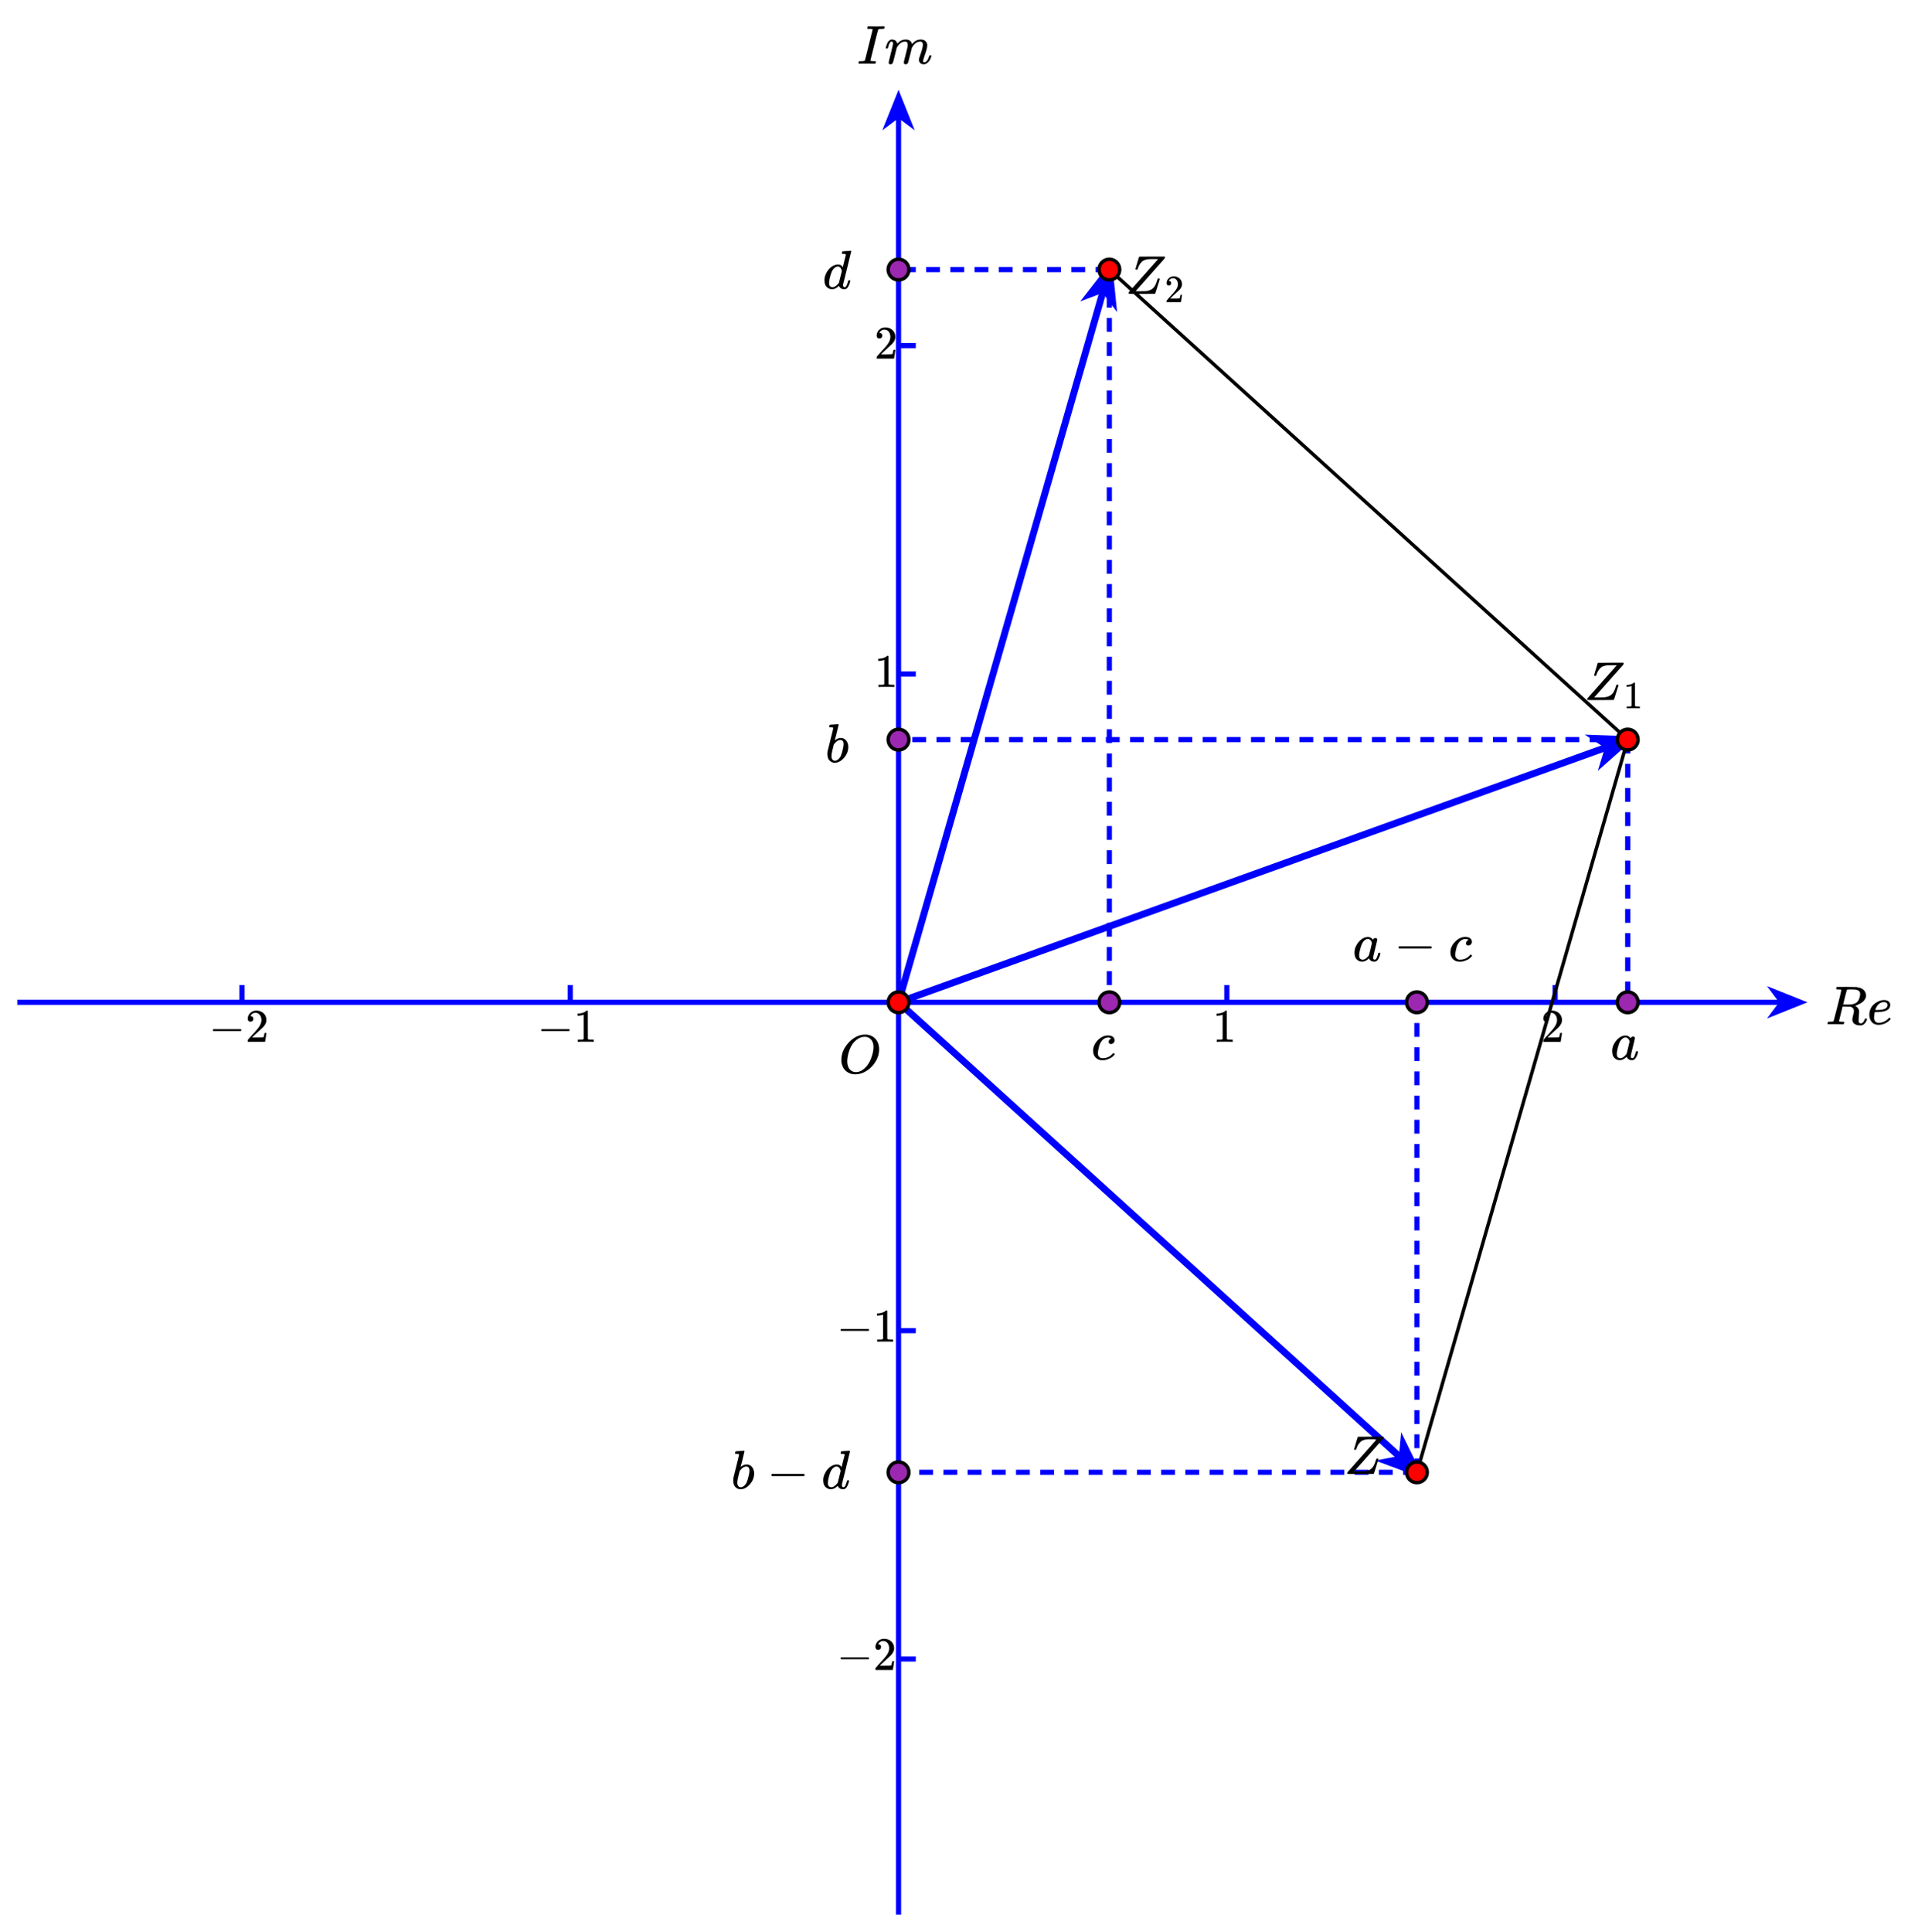 <svg width="555px" height="559px" viewBox="242 0 555 559" xmlns="http://www.w3.org/2000/svg" version="1.1" xmlns:xlink="http://www.w3.org/1999/xlink" style="width: 2775px; height: 2795px;" id="qke7qkRr6PWgk/+N6I1m10Rm1dtmO9RmOdRm10qd3IimqkRrqkOiqkRr6f+dqkRrqkqUqkRrTvZm10Rm1dtSqkqUqkRrh/GE6L9r1b9EZL9oZb9r1Ypm10Rm1dtmOdRm10qPhvS26L9r1b9EZkh5OL9oy79rZr9r1YNm10Rm1dtmOdRm10qPhvS26L9r1b9EZk1SnL9oy79oy79rZr9r1/OgsIi2efWrk/Gu6L9r1b9EZL9r1/6r6vWtsoZm10Rm1N1m10qETf+oqkRrqkOi179rZr9r1YKqs/ym379r1b9EZkN5qkqUqkRrs/+N6WOd3vSmqkRrqkOiqke7qkRr6f+d9Pmz6L9r1b9EZk1m1N1m10q/TvSVZP+VsoRm10Rm1dtm10Rm10O/1UJm10Rm1N1m10qEe4qgTPWUsPSgFb9r1b9EZL9r1b9r1EJ5179r1b9rZr9r1YOdF/+86WeK64yxqkRrqkOi1L9rZr9r1/SCh/WVZP+VsoRm10Rm1dtm10Rm10151UJm10Rm1N1m10qVhvqmsGOK3/9m10Rm1dtSO79rZr9r1/SCh/WVy4qK6YytTIOdhva06L9r1b9EZkt5qkqUqkRrsfGb6vStF/m/etGH6PSmqkRrqkOi17BonU9EnkpSO01EnkFdOUpEqkqUqkRrsfGb6vSZF/+5soqdTv+HqkRrqkOi17B2qkqUqkRre4m56L9r1b9EZL9r1/yge79r1b9rZr9r1/mNqkRrqkOi179rZr9r1/qCFP9m10Rm1dtmOdRmOdZm1N1m10q0sP25eIymFNaCsv9m10Rm1dtm10q/F/Wmyf+dqkRrqkqUqkRrFPCger9r1b9EZktm1N1m10qzLvaN6Ipm10Rm1dta179rZr9r1/ag6fWke4mV6L9r1b9EZL9oZb9r1/ygeGOK3/9m10Rm1dtEqkqUqkRr6/mVstOgsf+rqkRrqkOiqkRrqkRE1UJ5qkRrqkqUqkRrFoyrsPumZP+VsoRm10Rm1dtm10Rm10151UJm10Rm1N1m10qEe4qgTPWITvydT79r1b9EZktm1N1m10qVhvqmstOgsf+rqkRrqkOiqkRrqkRE1UJ5qkRrqkqUqkRrsfGb6vSkTIKmqkRrqkOi1kZm1N1m10qVhvqmstyrTv6dyfmEefGHhP9m10Rm1dtS179rZr9r1/SCh/WVy4qK6Yyis/eV6L9r1b9EZkJHOEp21ENB1khE1ENoOUZB1r9rZr9r1/SCh/WV94qgFf+refmgsb9r1b9EZkJHOL9oy79oy79rZr9r1YiC6P9m10Rm1dt5qketqkqUqke7qkRre4m56L9r1b9EZL9r1/SKs/9m10Rm1N1m10qK679r1b9EZkRm1N1m10qbhIOmqkRrqkOiqke7qkRr6f+dqkRrqkOiqke7qkRrTvZm10Rm1dtSqketqkqUqkRrhvaYsf9m10Rm1dtmOdRm10qPhvS26L9r1b9EZkJmOdZm1N1m10qVTvamW4m56L9r1b9EZL9oZb9r1Y6Cs4WmqkRrqkOiqkRrF/GaqkRrqketqkqUqkRrsfWH6oyxqkRrqkOiqke7qkRre/GVev9m10Rm1dtS1UJmOdZmOdZm1N1m10q0sP25eIymFNaCsv9m10Rm1dtm10qCs/eV69SKs/9m10Rm1N1m10qETf+oqkRrqkOi179rZr9r1YKqs/ym379r1b9EZkp5qkqUqkRrs/+N6WOd3vSmqkRrqkOiqke7qkRrFoyrsPumZP+VsoRm10Rm1dtm10Rm10151fhm10Rm1N1m10qEe4qgTPWITvydT79r1b9EZktHOL9rZr9r1YOdF/+869yCFPCCFYqC3L9r1b9EZL92Zb92y79rZr9r1/SCh/WVZP+VsoRm10Rm1dtm10Rm10151UJm10Rm1N1m10qVhvqmsGOK3/9m10Rm1dtSO79rZr9r1/SCh/WVy4qK6YytTIOdhva06L9r1b9EZkt5qkqUqkRrsfGb6vStF/m/etGH6PSmqkRrqkOi1LB2OEJonkhE10honkZBnkhPqkqUqkRrsfGb6vSZF/+5soqdTv+HqkRrqkOi17B2qkqUqkRrFoyrsPumkfmH6vOCF79r1b9EZL9r1YqgevaNqkRrqkqUqkRrFoyrsPumkfmH6vKgTvBm10Rm1dtm10qrsoWH679r1b9oy79rZr9r1YiC6P9m10Rm1dt5qketqkqUqke7qkRre4m56L9r1b9EZL9r1/yge79r1b9rZr9r1/mNqkRrqkOi1r9rZr9r1/qCFP9m10Rm1dtmOdRm10q0eIqP6L9r1b9EZL9oZb9r1/mNqkRrqkOi1b9oy79rZr9r1YirsoigFYyKsPBm10Rm1dtmOdRm10qPhvS26L9r1b9EZk1HOUhmOdZmOdZm1N1m10q0sP25eIymFNaCsv9m10Rm1dtm10qVTv2Ketyge79r1b9rZr9r1YOxsoFm10Rm1dt5qkqUqkRr3NmH6fWBqkRrqkOinkJm1N1m10qHsPym9oyasf9m10Rm1dtmOdRm10qNsoykTIKmqkRrqkOi1r9rZr9r1/6KsfSUsPSgFb9r1b9EZL9r1b9r1PONnU95179r1b9rZr9r1YOdF/+869Ogsf+rqkRrqkOiqkRrqkRE1UJ5qkRrqkqUqkRrFoyrsPumWPmNefpm10Rm1dtSqkqUqkRrsfGb6vSUsPSgFb9r1b9EZL9r1b9r1EJ5179r1b9rZr9r1/SCh/WV9Pmz6L9r1b9EZktdqkqUqkRrsfGb6vStF/m/etyKFoyCs/OmqkRrqkOi1kJm1N1m10qVhvqmstyrTv6dZvaYsf9m10Rm1dt5c0FBOk1anUtP1E1aOEZdnU1m1N1m10qVhvqmsGirsoigFYyKsPBm10Rm1dt5c09mOdZm1N1m10q5hvemqkRrqkOi179oy79rZr9oZb9r1YyaFf9m10Rm1dtm10qVTvamqkRrqkqUqkRrTvZm10Rm1dtdqkqUqkRrh/GE6L9r1b9EZL9oZb9r1/yge79r1b9EZL9oZb9r1/mNqkRrqkOi1L9oy79rZr9r1/GH6PSmqkRrqkOiqke7qkRre/GVev9m10Rm1dtEc0td1k9a10h21E9BnkFa1r9oy79rZr9r1/SKs/W93IimqkRrqkOiqke7qkRre/GVev9m10Rm1dtm10qrhINm10RmOdZm1N1m10qV6vaYefpm10Rm1dtmOdRm10qPhvS26L9r1b9EZkt5179oy79oy79rZr9r1/OgsIi2efWrk/Gu6L9r1b9EZL9r1/GH6PSmkfmH6L9r1b9rZr9r1YOxsoFm10Rm1dt5qkqUqkRr3NmH6fWBqkRrqkOinUJm1N1m10qHsPym9oyasf9m10Rm1dtmOdRm10qEe4qgTPWUsPSgFb9r1b9EZL9r1b9r1EJ56b9r1b9rZr9r1YOdF/+86WeK64yxqkRrqkOi1LB2qkqUqkRrFoyrsPumyfGETfGrF/GaqkRrqkOiqkW7qkWtqkqUqkRrsfGb6vSUsPSgFb9r1b9EZL9r1b9r1EJ5179r1b9rZr9r1/SCh/WV9Pmz6L9r1b9EZktdqkqUqkRrsfGb6vStF/m/etyKFoyCs/OmqkRrqkOi1kJm1N1m10qVhvqmstyrTv6dZvaYsf9m10Rm1dtSc09o1UFaO01rO0FaOUpaO0hm1N1m10qVhvqmsGirsoigFYyKsPBm10Rm1dt5c09m1N1m10qEe4qgTPW1TvamhPG5qkRrqkOiqkRrF/+2s/Zm10Rm1N1m10qEe4qgTPW1TvamT/+Ksb9r1b9EZL9r1YqgevaNqkRrqketqkqUqkRrFfGY6L9r1b9EZkJmOdZm1N1mOdRm10qd3IimqkRrqkOiqkRr6f+dqkRrqkqUqkRrTvZm10Rm1dt2qkqUqkRrh/GE6L9r1b9EZL9oZb9r1/O2FY6mqkRrqkOiqke7qkRrTvZm10Rm1dtdqketqkqUqkRrF4qgFf+refmgsb9r1b9EZL9oZb9r1Y6Cs4WmqkRrqkOi1rBSnL9oy79oy79rZr9r1/OgsIi2efWrk/Gu6L9r1b9EZL9r1/SKsvmdyf+dqkRrqkqUqkRrFPCger9r1b9EZkJm1N1m10qzLvaN6Ipm10Rm1dta179rZr9r1/ag6fWke4mV6L9r1b9EZL9oZb9r1/ygeGOK3/9m10Rm1dtEqkqUqkRr6/mVstOgsf+rqkRrqkOiqkRrqkREhPZBOkJ5qkRrqkqUqkRrFoyrsPumZP+VsoRm10Rm1dtm10Rm10151UJm10Rm1N1m10qEe4qgTPWITvydT79r1b9EZktm1N1m10qVhvqmstOgsf+rqkRrqkOiqkRrqkRE1UJ5qkRrqkqUqkRrsfGb6vSkTIKmqkRrqkOi1kZm1N1m10qVhvqmstyrTv6dyfmEefGHhP9m10Rm1dtS179rZr9r1/SCh/WVy4qK6Yyis/eV6L9r1b9EZkJHOEp21ENB1khE1ENoOUZB1r9rZr9r1/SCh/WV94qgFf+refmgsb9r1b9EZkJHOL9oy79rZr9r1YiC6P9m10Rm1dt5qketqkqUqke7qkRre4m56L9r1b9EZL9r1/yge79r1b9rZr9r1/mNqkRrqkOiOb9rZr9r1/qCFP9m10Rm1dtmOdRm10q0eIqP6L9r1b9EZL9oZb9r1/mNqkRrqkOi1b9oy79rZr9r1YirsoigFYyKsPBm10Rm1dtmOdRm10qPhvS26L9r1b9EZkJH1L9oy79oy79rZr9r1/OgsIi2efWrk/Gu6L9r1b9EZL9r1YirsoigFYyKsPatsoZm10Rm1N1m10qETf+oqkRrqkOi179rZr9r1YKqs/ym379r1b9EZkN5qkqUqkRrs/+N6WOd3vSmqkRrqkOiqke7qkRr6f+d9Pmz6L9r1b9EZk1m1N1m10q/TvSVZP+VsoRm10Rm1dtm10Rm10151UJm10Rm1N1m10qEe4qgTPWUsPSgFb9r1b9EZL9r1b9r1EJ5179r1b9rZr9r1YOdF/+86WeK64yxqkRrqkOi1L9rZr9r1/SCh/WVZP+VsoRm10Rm1dtm10Rm10151UJm10Rm1N1m10qVhvqmsGOK3/9m10Rm1dtSO79rZr9r1/SCh/WVy4qK6YytTIOdhva06L9r1b9EZkt5qkqUqkRrsfGb6vStF/m/etGH6PSmqkRrqkOi17BonU9EnkpSO01EnkFdOUpEqkqUqkRrsfGb6vSZF/+5soqdTv+HqkRrqkOi17B2qketqkqUqkRrFfGY6L9r1b9EZkJmOdZm1N1mOdRm10qd3IimqkRrqkOiqkRrsfmH6L9r1b9rZr9r1/mNqkRrqkOiOr9rZr9r1/qCFP9m10Rm1dtmOdRm10qNsoZm10Rm1dtmOdRm10qK679r1b9EZkhmOdZm1N1m10qCs/eV6L9r1b9EZL9oZb9r1Y6Cs4WmqkRrqkOi179oy79rZr9r1/SKs/W93IimqkRrqkOiqke7qkRre/GVev9m10Rm1dtm10qrhINm10RmOdZm1N1m10qV6vaYefpm10Rm1dtmOdRm10qPhvS26L9r1b9EZkt5179oy79oy79rZr9r1/OgsIi2efWrk/Gu6L9r1b9EZL9r1/GH6PSmkfmH6L9r1b9rZr9r1YOxsoFm10Rm1dt5qkqUqkRr3NmH6fWBqkRrqkOinUJm1N1m10qHsPym9oyasf9m10Rm1dtmOdRm10qEe4qgTPWUsPSgFb9r1b9EZL9r1b9r1EJ56b9r1b9rZr9r1YOdF/+86WeK64yxqkRrqkOi1LB2qkqUqkRrFoyrsPumyfGETfGrF/GaqkRrqkOiqkW7qkWtqkqUqkRrsfGb6vSUsPSgFb9r1b9EZL9r1b9r1EJ5179r1b9rZr9r1/SCh/WV9Pmz6L9r1b9EZktdqkqUqkRrsfGb6vStF/m/etyKFoyCs/OmqkRrqkOi1kJm1N1m10qVhvqmstyrTv6dZvaYsf9m10Rm1dtSc09o1UFaO01rO0FaOUpaO0hm1N1m10qVhvqmsGirsoigFYyKsPBm10Rm1dt5c09m1N1m10qEe4qgTPW1TvamhPG5qkRrqkOiqkRrF/+2s/Zm10Rm1N1m10qEe4qgTPW1TvamT/+Ksb9r1b9EZL9r1YqgevaNqkRrqketqkqUqkRrFfGY6L9r1b9EZkJmOdZm1N1mOdRm10qd3IimqkRrqkOiqkRr6f+dqkRrqkqUqkRrTvZm10Rm1dtBqkqUqkRrh/GE6L9r1b9EZL9oZb9r1/O2FY6mqkRrqkOiqke7qkRrTvZm10Rm1dtoqketqkqUqkRrF4qgFf+refmgsb9r1b9EZL9oZb9r1Y6Cs4WmqkRrqkOi1LBS1r9oy79oy79rZr9r1/OgsIi2efWrk/Gu6L9r1b9EZL9r1/SKsvmdyf+dqkRrqkqUqkRrFPCger9r1b9EZkJm1N1m10qzLvaN6Ipm10Rm1dta179rZr9r1/ag6fWke4mV6L9r1b9EZL9oZb9r1/ygeGOK3/9m10Rm1dtEqkqUqkRr6/mVstOgsf+rqkRrqkOiqkRrqkREhPZBOkJ5qkRrqkqUqkRrFoyrsPumZP+VsoRm10Rm1dtm10Rm10151UJm10Rm1N1m10qEe4qgTPWITvydT79r1b9EZktm1N1m10qVhvqmstOgsf+rqkRrqkOiqkRrqkRE1UJ5qkRrqkqUqkRrsfGb6vSkTIKmqkRrqkOi1kZm1N1m10qVhvqmstyrTv6dyfmEefGHhP9m10Rm1dtS179rZr9r1/SCh/WVy4qK6Yyis/eV6L9r1b9EZkJHOEp21ENB1khE1ENoOUZB1r9rZr9r1/SCh/WV94qgFf+refmgsb9r1b9EZkJHOL9oy79rZr9r1YiC6P9m10Rm1dt5qketqkqUqke7qkRre4m56L9r1b9EZL9r1/yge79r1b9rZr9r1/mNqkRrqkOi1kJm1N1m10qbhIOmqkRrqkOiqke7qkRrFoyCFYZm10Rm1dtmOdRm10qK679r1b9EZkpmOdZm1N1m10q5F/+5soqdTv+HqkRrqkOiqke7qkRre/GVev9m10Rm1dt5c0JoqketqkqUqkRrhvaYsf9m10Rm1dtmOdRm10qPhvS26L9r1b9EZkZHOEtr1EpBnkp51EpdO0NmOdZm1N1m10qV6vaYefpm10Rm1dtmOdRm10qPhvS26L9r1b9EZkt5179oy79oy79rZr9r1/OgsIi2efWrk/Gu6L9r1b9EZL9r1/SKsvmdyf+dqkRrqkqUqkRrFPCger9r1b9EZkJm1N1m10qzLvaN6Ipm10Rm1dta179rZr9r1/ag6fWke4mV6L9r1b9EZL9oZb9r1/ygeGOK3/9m10Rm1dtSqkqUqkRr6/mVstOgsf+rqkRrqkOiqkRrqkREhPZBOkJ5qkRrqkqUqkRrFoyrsPumZP+VsoRm10Rm1dtm10Rm10151UJm10Rm1N1m10qEe4qgTPWITvydT79r1b9EZktm1N1m10qVhvqmstOgsf+rqkRrqkOiqkRrqkRE1UJ5qkRrqkqUqkRrsfGb6vSkTIKmqkRrqkOi1kZm1N1m10qVhvqmstyrTv6dyfmEefGHhP9m10Rm1dtS179rZr9r1/SCh/WVy4qK6Yyis/eV6L9r1b9EZkJHOEp21ENB1khE1ENoOUZB1r9rZr9r1/SCh/WV94qgFf+refmgsb9r1b9EZkJHOL9oy79rZr9r1YiC6P9m10Rm1dt5qketqkqUqke7qkRre4m56L9r1b9EZL9r1/yge79r1b9rZr9r1/mNqkRrqkOi10Zm1N1m10qbhIOmqkRrqkOiqke7qkRr379r1b9EZL9oZb9r1Y6Cs4WmqkRrqkOi1EFBqketqkqUqkRr3L9r1b9EZL9oZb9r1Y6Cs4WmqkRrqkOi10Z2qketqketqkqUqkRrhP+uF4Wd6Iqnhv2mqkRrqkOiqkRr6Yqm69yge79r1b9rZr9r1YOxsoFm10Rm1dt5qkqUqkRr3NmH6fWBqkRrqkOinkJm1N1m10qHsPym9oyasf9m10Rm1dtmOdRm10qNsoykTIKmqkRrqkOi1r9rZr9r1/6KsfSUsPSgFb9r1b9EZL9r1b9r1Ph5179r1b9rZr9r1YOdF/+869Ogsf+rqkRrqkOiqkRrqkRE1UJ5qkRrqkqUqkRrFoyrsPumWPmNefpm10Rm1dtSqkqUqkRrsfGb6vSUsPSgFb9r1b9EZL9r1b9r1EJ5179r1b9rZr9r1/SCh/WV9Pmz6L9r1b9EZktdqkqUqkRrsfGb6vStF/m/etyKFoyCs/OmqkRrqkOi1kJm1N1m10qVhvqmstyrTv6dZvaYsf9m10Rm1dt5c0FBOk1anUtP1E1aOEZdnU1m1N1m10qVhvqmsGirsoigFYyKsPBm10Rm1dt5c09m1N1m10qd3IimqkRrqkOiqkRr6f+dqkRrqkqUqkRrTvZm10Rm1dt5qkqUqkRrh/GE6L9r1b9EZL9oZb9oy79rZr9r1/OgsIi2efWrk/Gu6L9r1b9EZL9r1/6r6vWtsoZm10Rm1N1m10qETf+oqkRrqkOi1L9rZr9r1YKqs/ym379r1b9EZkN5qkqUqkRrs/+N6WOd3vSmqkRrqkOiqke7qkRr6f+d9Pmz6L9r1b9EZk1m1N1m10q/TvSVZP+VsoRm10Rm1dtm10Rm10151UJm10Rm1N1m10qEe4qgTPWUsPSgFb9r1b9EZL9r1b9r1EJ5179r1b9rZr9r1YOdF/+86WeK64yxqkRrqkOi1L9rZr9r1/SCh/WVZP+VsoRm10Rm1dtm10Rm10151UJm10Rm1N1m10qVhvqmsGOK3/9m10Rm1dtSO79rZr9r1/SCh/WVy4qK6YytTIOdhva06L9r1b9EZkt5qkqUqkRrsfGb6vStF/m/etGH6PSmqkRrqkOi17BonU9EnkpSO01EnkFdOUpEqkqUqkRrsfGb6vSZF/+5soqdTv+HqkRrqkOi17B2qketqketqkqUqkRrFfGY6L9r1b9EZkJmOdZm1N1mOdRm10qd3IimqkRrqkOiqkRr6f+dqkRrqkqUqkRrTvZm10Rm1dtrOr9rZr9r1/qCFP9m10Rm1dtmOdRm10qBqkRrqkOiqke7qkRre/GVev9m10Rm1dtEO0ZmOdZm1N1m10qaqkRrqkOiqke7qkRre/GVev9m10Rm1dtrOUtmOdZmOdZm1N1m10q0sP25eIymFNaCsv9m10Rm1dtm10q/F/Wmyf+dqkRrqkqUqkRrFPCger9r1b9EZkJm1N1m10qzLvaN6Ipm10Rm1dta179rZr9r1/ag6fWke4mV6L9r1b9EZL9oZb9r1/ygeGOK3/9m10Rm1dtEqkqUqkRr6/mVstOgsf+rqkRrqkOiqkRrqkRE60J5qkRrqkqUqkRrFoyrsPumZP+VsoRm10Rm1dtm10Rm10151UJm10Rm1N1m10qEe4qgTPWITvydT79r1b9EZktm1N1m10qVhvqmstOgsf+rqkRrqkOiqkRrqkRE1UJ5qkRrqkqUqkRrsfGb6vSkTIKmqkRrqkOi1kZm1N1m10qVhvqmstyrTv6dyfmEefGHhP9m10Rm1dtS179rZr9r1/SCh/WVy4qK6Yyis/eV6L9r1b9EZkJHOEp21ENB1khE1ENoOUZB1r9rZr9r1/SCh/WV94qgFf+refmgsb9r1b9EZkJHOL9rZr9r1YyaFf9m10Rm1dtm10qNsoZm10Rm1N1m10qK679r1b9EZkJm1N1m10qbhIOmqkRrqkOiqke7qketqkqUqkRrhP+uF4Wd6Iqnhv2mqkRrqkOiqkRr6Yqm69yge79r1b9rZr9r1YOxsoFm10Rm1dtSqkqUqkRr3NmH6fWBqkRrqkOinkJm1N1m10qHsPym9oyasf9m10Rm1dtmOdRm10qNsoykTIKmqkRrqkOi1r9rZr9r1/6KsfSUsPSgFb9r1b9EZL9r1b9r1EJ5179r1b9rZr9r1YOdF/+869Ogsf+rqkRrqkOiqkRrqkRE1UJ5qkRrqkqUqkRrFoyrsPumWPmNefpm10Rm1dtSqkqUqkRrsfGb6vSUsPSgFb9r1b9EZL9r1b9r1EJ5179r1b9rZr9r1/SCh/WV9Pmz6L9r1b9EZktdqkqUqkRrsfGb6vStF/m/etyKFoyCs/OmqkRrqkOi1kJm1N1m10qVhvqmstyrTv6dZvaYsf9m10Rm1dt5c0FBOk1anUtP1E1aOEZdnU1m1N1m10qVhvqmsGirsoigFYyKsPBm10Rm1dt5c09mOdZmOdZm1N1m10q5hvemqkRrqkOi179oy79rZr9oZb9r1YyaFf9m10Rm1dtm10qNsoZm10Rm1N1m10qK679r1b9EZkRBqkqUqkRrh/GE6L9r1b9EZL9oZb9r1Ypm10Rm1dtmOdRm10qPhvS26L9r1b9EZk951b9oy79rZr9r1YNm10Rm1dtmOdRm10qPhvS26L9r1b9EZkRa179oy79oy79rZr9r1/OgsIi2efWrk/Gu6L9r1b9EZL9r1/6r6vWtsoZm10Rm1N1m10qETf+oqkRrqkOi1L9rZr9r1YKqs/ym379r1b9EZkN5qkqUqkRrs/+N6WOd3vSmqkRrqkOiqke7qkRr6f+d9Pmz6L9r1b9EZk1m1N1m10q/TvSVZP+VsoRm10Rm1dtm10Rm10O/1UJm10Rm1N1m10qEe4qgTPWUsPSgFb9r1b9EZL9r1b9r1EJ5179r1b9rZr9r1YOdF/+86WeK64yxqkRrqkOi1L9rZr9r1/SCh/WVZP+VsoRm10Rm1dtm10Rm10151UJm10Rm1N1m10qVhvqmsGOK3/9m10Rm1dtSO79rZr9r1/SCh/WVy4qK6YytTIOdhva06L9r1b9EZktac0JPOE95OEFP101a1UNBqkqUqkRrsfGb6vStF/m/etGH6PSmqkRrqkOi1bBSOUho10hr1E1BOE1aOkFoqkqUqkRrsfGb6vSZF/+5soqdTv+HqkRrqkOi17B2qkqUqkRre4m56L9r1b9EZL9r1/yge79r1b9rZr9r1/mNqkRrqkOi179rZr9r1/qCFP9m10Rm1dtmOdRmOdZm1N1m10q0sP25eIymFNaCsv9m10Rm1dtm10q/F/Wmyf+dqkRrqkqUqkRrFPCger9r1b9EZktm1N1m10qzLvaN6Ipm10Rm1dta179rZr9r1/ag6fWke4mV6L9r1b9EZL9oZb9r1/ygeGOK3/9m10Rm1dtEqkqUqkRr6/mVstOgsf+rqkRrqkOiqkRrqkRE1UJ5qkRrqkqUqkRrFoyrsPumZP+VsoRm10Rm1dtm10Rm10151UJm10Rm1N1m10qEe4qgTPWITvydT79r1b9EZktm1N1m10qVhvqmstOgsf+rqkRrqkOiqkRrqkRE1UJ5qkRrqkqUqkRrsfGb6vSkTIKmqkRrqkOi1kZm1N1m10qVhvqmstyrTv6dyfmEefGHhP9m10Rm1dtS179rZr9r1/SCh/WVy4qK6Yyis/eV6L9r1b9EZkJHOEp21ENB1khE1ENoOUZB1r9rZr9r1/SCh/WV94qgFf+refmgsb9r1b9EZkJHOL9oy79rZr9r1/SCh/WV9f+ETIyKsPBm10Rm1dtmO9RdnktHO0t2Ok95O0h210haOUZm1N1E1U9HnkNSO09P1UpE1kNo1L92y79rZr9r1/SCh/WV9/W0e79r1b9EZL9oZb9r1YpSqkRrqkOiOUp2c0tSOk921UhPOkRPnkZdqkqUqkRr3ktm10Rm1dtrnk9HOUNSO09P1UpE1kNo1L9rZr9r1YprqkRrqkOiOUNBc0tSOk921UhPOkRPnkZdqkqUqkRr3kRm10Rm1dtE1khHOUNSO09P1UpE1kNo1L9oy79oy79rZr9r1/aCsv9m10Rm1dtm10qAqkRrqkqUqkRrFfGY6L9r1b9EZkJmOdZm1N1mOdRm10qd3IimqkRrqkOiqkRrsfmH6L9r1b9rZr9r1/mNqkRrqkOi10Nm1N1m10qbhIOmqkRrqkOiqke7qkRr6f+dqkRrqkOiqke7qkRrTvZm10Rm1dtrn79oy79rZr9r1/GH6PSmqkRrqkOiqke7qkRre/GVev9m10Rm1dt5qketqkqUqkRrsfmH6WyaFf9m10Rm1dtmOdRm10qPhvS26L9r1b9EZL9r1YqC3L9r1b9oy79rZr9r1/Sms/edT79r1b9EZL9oZb9r1Y6Cs4WmqkRrqkOi1kJ5qketqketqkqUqkRrhP+uF4Wd6Iqnhv2mqkRrqkOiqkRrhvaYsfW1TvamqkRrqkqUqkRrFPCger9r1b9EZkJm1N1m10qzLvaN6Ipm10Rm1dtB179rZr9r1/ag6fWke4mV6L9r1b9EZL9oZb9r1YOdF/+869Ogsf+rqkRrqkOiqkRrqkRE1Ui/qkRrqkqUqkRrFoyrsPumWPmNefpm10Rm1dtSc09m1N1m10qEe4qgTPWthIOxhIqrhINm10Rm1dtmO9RmO9Zm1N1m10qVhvqmstOgsf+rqkRrqkOiqkRrqkRE1UJ5qkRrqkqUqkRrsfGb6vSkTIKmqkRrqkOi1kZm1N1m10qVhvqmstyrTv6dyfmEefGHhP9m10Rm1dtS179rZr9r1/SCh/WVy4qK6Yyis/eV6L9r1b9EZktHOkF5OENP1ERPOENdnUNPOb9rZr9r1/SCh/WV94qgFf+refmgsb9r1b9EZkJHOL9rZr9r1YOdF/+869SKs/W0hIJm10Rm1dtm10qrsoWH679r1b9rZr9r1YOdF/+869SKs/WjsPmHqkRrqkOiqkRrF/+2s/Zm10RmOdZm1N1m10q5hvemqkRrqkOi179oy79rZr9oZb9r1YyaFf9m10Rm1dtm10qNsoZm10Rm1N1m10qK679r1b9EZk15qkqUqkRrh/GE6L9r1b9EZL9oZb9r1/O2FY6mqkRrqkOiqke7qkRrTvZm10Rm1dtrnL9oy79rZr9r1YirsoigFYyKsPBm10Rm1dtmOdRm10qPhvS26L9r1b9EZkRHO0tmOdZmOdZm1N1m10q0sP25eIymFNaCsv9m10Rm1dtm10qVTv2Ketyge79r1b9rZr9r1YOxsoFm10Rm1dt5qkqUqkRr3NmH6fWBqkRrqkOinkJm1N1m10qHsPym9oyasf9m10Rm1dtmOdRm10qNsoykTIKmqkRrqkOi1r9rZr9r1/6KsfSUsPSgFb9r1b9EZL9r1b9r1PONnU95179r1b9rZr9r1YOdF/+869Ogsf+rqkRrqkOiqkRrqkRE1UJ5qkRrqkqUqkRrFoyrsPumWPmNefpm10Rm1dtSqkqUqkRrsfGb6vSUsPSgFb9r1b9EZL9r1b9r1EJ5179r1b9rZr9r1/SCh/WV9Pmz6L9r1b9EZktdqkqUqkRrsfGb6vStF/m/etyKFoyCs/OmqkRrqkOi1kJm1N1m10qVhvqmstyrTv6dZvaYsf9m10Rm1dt5c0FBOk1anUtP1E1aOEZdnU1m1N1m10qVhvqmsGirsoigFYyKsPBm10Rm1dt5c09mOdZm1N1m10q5hvemqkRrqkOi179oy79rZr9oZb9r1YyaFf9m10Rm1dtm10qVTvamqkRrqkqUqkRrTvZm10Rm1dtE1L9rZr9r1/qCFP9m10Rm1dtmOdRm10qNsoZm10Rm1dtmOdRm10qK679r1b9EZkRBqketqkqUqkRrhvaYsf9m10Rm1dtmOdRm10qPhvS26L9r1b9EZk1H1kZSOkNrO09EOkpaOENEqketqkqUqkRrsfmH6WyaFf9m10Rm1dtmOdRm10qPhvS26L9r1b9EZL9r1YqC3L9r1b9oy79rZr9r1/Sms/edT79r1b9EZL9oZb9r1Y6Cs4WmqkRrqkOi1kJ5qketqketqkqUqkRrhP+uF4Wd6Iqnhv2mqkRrqkOiqkRrhvaYsfW1TvamqkRrqkqUqkRrFPCger9r1b9EZkJm1N1m10qzLvaN6Ipm10Rm1dtB179rZr9r1/ag6fWke4mV6L9r1b9EZL9oZb9r1YOdF/+869Ogsf+rqkRrqkOiqkRrqkRE1Ui/qkRrqkqUqkRrFoyrsPumWPmNefpm10Rm1dtSc09m1N1m10qEe4qgTPWthIOxhIqrhINm10Rm1dtmO9RmO9Zm1N1m10qVhvqmstOgsf+rqkRrqkOiqkRrqkRE1UJ5qkRrqkqUqkRrsfGb6vSkTIKmqkRrqkOi1kZm1N1m10qVhvqmstyrTv6dyfmEefGHhP9m10Rm1dtS179rZr9r1/SCh/WVy4qK6Yyis/eV6L9r1b9EZktHOkF5OENP1ERPOENdnUNPOb9rZr9r1/SCh/WV94qgFf+refmgsb9r1b9EZkJHOL9rZr9r1YOdF/+869SKs/W0hIJm10Rm1dtm10qrsoWH679r1b9rZr9r1YOdF/+869SKs/WjsPmHqkRrqkOiqkRrF/+2s/Zm10RmOdZm1N1m10q5hvemqkRrqkOi179oy79rZr9oZb9r1YyaFf9m10Rm1dtm10qNsoZm10Rm1N1m10qK679r1b9EZk1rqkqUqkRrh/GE6L9r1b9EZL9oZb9r1/O2FY6mqkRrqkOiqke7qkRrTvZm10Rm1dtE1L9oy79rZr9r1YirsoigFYyKsPBm10Rm1dtmOdRm10qPhvS26L9r1b9EZkRHOk9mOdZmOdZm1N1m10q0sP25eIymFNaCsv9m10Rm1dtm10qVTv2Ketyge79r1b9rZr9r1YOxsoFm10Rm1dt5qkqUqkRr3NmH6fWBqkRrqkOinkJm1N1m10qHsPym9oyasf9m10Rm1dtmOdRm10qNsoykTIKmqkRrqkOi1r9rZr9r1/6KsfSUsPSgFb9r1b9EZL9r1b9r1PONnU95179r1b9rZr9r1YOdF/+869Ogsf+rqkRrqkOiqkRrqkRE1UJ5qkRrqkqUqkRrFoyrsPumWPmNefpm10Rm1dtSqkqUqkRrsfGb6vSUsPSgFb9r1b9EZL9r1b9r1EJ5179r1b9rZr9r1/SCh/WV9Pmz6L9r1b9EZktdqkqUqkRrsfGb6vStF/m/etyKFoyCs/OmqkRrqkOi1kJm1N1m10qVhvqmstyrTv6dZvaYsf9m10Rm1dt5c0FBOk1anUtP1E1aOEZdnU1m1N1m10qVhvqmsGirsoigFYyKsPBm10Rm1dt5c09mOdZm1N1m10q5hvemqkRrqkOi179oy79rZr9oZb9r1YyaFf9m10Rm1dtm10qVTvamqkRrqkqUqkRrTvZm10Rm1dtE1r9rZr9r1/qCFP9m10Rm1dtmOdRm10qNsoZm10Rm1dtmOdRm10qK679r1b9EZkRBqketqkqUqkRrhvaYsf9m10Rm1dtmOdRm10qPhvS26L9r1b9EZkZHOEtr1EpBnkp51EpdO0NmOdZm1N1m10qVTvamW4m56L9r1b9EZL9oZb9r1Y6Cs4WmqkRrqkOiqkRrF/GaqkRrqketqkqUqkRrsfWH6oyxqkRrqkOiqke7qkRre/GVev9m10Rm1dtS1UJmOdZmOdZm1N1m10q0sP25eIymFNaCsv9m10Rm1dtm10qCs/eV69SKs/9m10Rm1N1m10qETf+oqkRrqkOi179rZr9r1YKqs/ym379r1b9EZkp5qkqUqkRrs/+N6WOd3vSmqkRrqkOiqke7qkRrFoyrsPumZP+VsoRm10Rm1dtm10Rm10151fhm10Rm1N1m10qEe4qgTPWITvydT79r1b9EZktHOL9rZr9r1YOdF/+869yCFPCCFYqC3L9r1b9EZL92Zb92y79rZr9r1/SCh/WVZP+VsoRm10Rm1dtm10Rm10151UJm10Rm1N1m10qVhvqmsGOK3/9m10Rm1dtSO79rZr9r1/SCh/WVy4qK6YytTIOdhva06L9r1b9EZkt5qkqUqkRrsfGb6vStF/m/etGH6PSmqkRrqkOi1LB2OEJonkhE10honkZBnkhPqkqUqkRrsfGb6vSZF/+5soqdTv+HqkRrqkOi17B2qkqUqkRrFoyrsPumkfmH6vOCF79r1b9EZL9r1YqgevaNqkRrqkqUqkRrFoyrsPumkfmH6vKgTvBm10Rm1dtm10qrsoWH679r1b9oy79rZr9r1YiC6P9m10Rm1dt5qketqkqUqke7qkRre4m56L9r1b9EZL9r1/yge79r1b9rZr9r1/mNqkRrqkOi1EZm1N1m10qbhIOmqkRrqkOiqke7qkRrhoWre/9m10Rm1dtmOdRm10qK679r1b9EZk1EqketqkqUqkRrF4qgFf+refmgsb9r1b9EZL9oZb9r1Y6Cs4WmqkRrqkOi1bBP1b9oy79oy79rZr9r1/OgsIi2efWrk/Gu6L9r1b9EZL9r1/SKsvmdyf+dqkRrqkqUqkRrFPCger9r1b9EZkJm1N1m10qzLvaN6Ipm10Rm1dta179rZr9r1/ag6fWke4mV6L9r1b9EZL9oZb9r1/ygeGOK3/9m10Rm1dtEqkqUqkRr6/mVstOgsf+rqkRrqkOiqkRrqkREhPZBOkJ5qkRrqkqUqkRrFoyrsPumZP+VsoRm10Rm1dtm10Rm10151UJm10Rm1N1m10qEe4qgTPWITvydT79r1b9EZktm1N1m10qVhvqmstOgsf+rqkRrqkOiqkRrqkRE1UJ5qkRrqkqUqkRrsfGb6vSkTIKmqkRrqkOi1kZm1N1m10qVhvqmstyrTv6dyfmEefGHhP9m10Rm1dtS179rZr9r1/SCh/WVy4qK6Yyis/eV6L9r1b9EZkJHOEp21ENB1khE1ENoOUZB1r9rZr9r1/SCh/WV94qgFf+refmgsb9r1b9EZkJHOL9oy79rZr9r1YiC6P9m10Rm1dt5qketqkqUqke7qkRre4m56L9r1b9EZL9r1/SKs/9m10Rm1N1m10qK679r1b9EZk12qkqUqkRrh/GE6L9r1b9EZL9oZb9r1/yge79r1b9EZL9oZb9r1/mNqkRrqkOi10pmOdZm1N1m10qCs/eV6L9r1b9EZL9oZb9r1Y6Cs4WmqkRrqkOi1LB2OEJonkhE10honkZBnkhPqketqkqUqkRrsfmH6WyaFf9m10Rm1dtmOdRm10qPhvS26L9r1b9EZL9r1YqC3L9r1b9oy79rZr9r1/Sms/edT79r1b9EZL9oZb9r1Y6Cs4WmqkRrqkOi1kJ5qketqketqkqUqkRrhP+uF4Wd6Iqnhv2mqkRrqkOiqkRrhvaYsfW1TvamqkRrqkqUqkRrFPCger9r1b9EZkJm1N1m10qzLvaN6Ipm10Rm1dtB179rZr9r1/ag6fWke4mV6L9r1b9EZL9oZb9r1YOdF/+869Ogsf+rqkRrqkOiqkRrqkRE1Ui/qkRrqkqUqkRrFoyrsPumWPmNefpm10Rm1dtSc09m1N1m10qEe4qgTPWthIOxhIqrhINm10Rm1dtmO9RmO9Zm1N1m10qVhvqmstOgsf+rqkRrqkOiqkRrqkRE1UJ5qkRrqkqUqkRrsfGb6vSkTIKmqkRrqkOi1kZm1N1m10qVhvqmstyrTv6dyfmEefGHhP9m10Rm1dtS179rZr9r1/SCh/WVy4qK6Yyis/eV6L9r1b9EZktHOkF5OENP1ERPOENdnUNPOb9rZr9r1/SCh/WV94qgFf+refmgsb9r1b9EZkJHOL9rZr9r1YOdF/+869SKs/W0hIJm10Rm1dtm10qrsoWH679r1b9rZr9r1YOdF/+869SKs/WjsPmHqkRrqkOiqkRrF/+2s/Zm10RmOdZm1N1m10q5hvemqkRrqkOi179oy79rZr9oZb9r1YyaFf9m10Rm1dtm10qNsoZm10Rm1N1m10qK679r1b9EZk1PqkqUqkRrh/GE6L9r1b9EZL9oZb9r1/O2FY6mqkRrqkOiqke7qkRrTvZm10Rm1dtEOL9oy79rZr9r1YirsoigFYyKsPBm10Rm1dtmOdRm10qPhvS26L9r1b9EZkRHO0ZmOdZmOdZm1N1m10q0sP25eIymFNaCsv9m10Rm1dtm10qVTv2Ketyge79r1b9rZr9r1YOxsoFm10Rm1dt5qkqUqkRr3NmH6fWBqkRrqkOinkJm1N1m10qHsPym9oyasf9m10Rm1dtmOdRm10qNsoykTIKmqkRrqkOi1r9rZr9r1/6KsfSUsPSgFb9r1b9EZL9r1b9r1PONnU95179r1b9rZr9r1YOdF/+869Ogsf+rqkRrqkOiqkRrqkRE1UJ5qkRrqkqUqkRrFoyrsPumWPmNefpm10Rm1dtSqkqUqkRrsfGb6vSUsPSgFb9r1b9EZL9r1b9r1EJ5179r1b9rZr9r1/SCh/WV9Pmz6L9r1b9EZktdqkqUqkRrsfGb6vStF/m/etyKFoyCs/OmqkRrqkOi1kJm1N1m10qVhvqmstyrTv6dZvaYsf9m10Rm1dt5c0FBOk1anUtP1E1aOEZdnU1m1N1m10qVhvqmsGirsoigFYyKsPBm10Rm1dt5c09mOdZm1N1m10q5hvemqkRrqkOi179oy79rZr9oZb9r1YyaFf9m10Rm1dtm10qNsoZm10Rm1N1m10qK679r1b9EZk1oqkqUqkRrh/GE6L9r1b9EZL9oZb9r1/O2FY6mqkRrqkOiqke7qkRrTvZm10Rm1dtrnL9oy79rZr9r1YirsoigFYyKsPBm10Rm1dtmOdRm10qPhvS26L9r1b9EZkJH1L9oy79oy79rZr9r1/OgsIi2efWrk/Gu6L9r1b9EZL9r1YirsoigFYyKsPatsoZm10Rm1N1m10qETf+oqkRrqkOi179rZr9r1YKqs/ym379r1b9EZkN5qkqUqkRrs/+N6WOd3vSmqkRrqkOiqke7qkRr6f+d9Pmz6L9r1b9EZk1m1N1m10q/TvSVZP+VsoRm10Rm1dtm10Rm10151UJm10Rm1N1m10qEe4qgTPWUsPSgFb9r1b9EZL9r1b9r1EJ5179r1b9rZr9r1YOdF/+86WeK64yxqkRrqkOi1L9rZr9r1/SCh/WVZP+VsoRm10Rm1dtm10Rm10151UJm10Rm1N1m10qVhvqmsGOK3/9m10Rm1dtSO79rZr9r1/SCh/WVy4qK6YytTIOdhva06L9r1b9EZkt5qkqUqkRrsfGb6vStF/m/etGH6PSmqkRrqkOi17BonU9EnkpSO01EnkFdOUpEqkqUqkRrsfGb6vSZF/+5soqdTv+HqkRrqkOi17B2qketqkqUqkRrFfGY6L9r1b9EZkJmOdZm1N1mOdRm10qd3IimqkRrqkOiqkRrsfmH6L9r1b9rZr9r1/mNqkRrqkOi1Epm1N1m10qbhIOmqkRrqkOiqke7qkRr6f+dqkRrqkOiqke7qkRrTvZm10Rm1dtEOr9oy79rZr9r1/GH6PSmqkRrqkOiqke7qkRre/GVev9m10Rm1dt5qketqkqUqkRrsfmH6WyaFf9m10Rm1dtmOdRm10qPhvS26L9r1b9EZL9r1YqC3L9r1b9oy79rZr9r1/Sms/edT79r1b9EZL9oZb9r1Y6Cs4WmqkRrqkOi1kJ5qketqketqkqUqkRrhP+uF4Wd6Iqnhv2mqkRrqkOiqkRrhvaYsfW1TvamqkRrqkqUqkRrFPCger9r1b9EZkJm1N1m10qzLvaN6Ipm10Rm1dtB179rZr9r1/ag6fWke4mV6L9r1b9EZL9oZb9r1YOdF/+869Ogsf+rqkRrqkOiqkRrqkRE1Ui/qkRrqkqUqkRrFoyrsPumWPmNefpm10Rm1dtSc09m1N1m10qEe4qgTPWthIOxhIqrhINm10Rm1dtmO9RmO9Zm1N1m10qVhvqmstOgsf+rqkRrqkOiqkRrqkRE1UJ5qkRrqkqUqkRrsfGb6vSkTIKmqkRrqkOi1kZm1N1m10qVhvqmstyrTv6dyfmEefGHhP9m10Rm1dtS179rZr9r1/SCh/WVy4qK6Yyis/eV6L9r1b9EZktHOkF5OENP1ERPOENdnUNPOb9rZr9r1/SCh/WV94qgFf+refmgsb9r1b9EZkJHOL9rZr9r1YOdF/+869SKs/W0hIJm10Rm1dtm10qrsoWH679r1b9rZr9r1YOdF/+869SKs/WjsPmHqkRrqkOiqkRrF/+2s/Zm10RmOdZm1N1m10q5hvemqkRrqkOi179oy79rZr9oZb9r1YyaFf9m10Rm1dtm10qNsoZm10Rm1N1m10qK679r1b9EZk1aqkqUqkRrh/GE6L9r1b9EZL9oZb9r1/O2FY6mqkRrqkOiqke7qkRrTvZm10Rm1dtEn79oy79rZr9r1YirsoigFYyKsPBm10Rm1dtmOdRm10qPhvS26L9r1b9EZkJHnU9mOdZmOdZm1N1m10q0sP25eIymFNaCsv9m10Rm1dtm10qVTv2Ketyge79r1b9rZr9r1YOxsoFm10Rm1dt5qkqUqkRr3NmH6fWBqkRrqkOinkJm1N1m10qHsPym9oyasf9m10Rm1dtmOdRm10qNsoykTIKmqkRrqkOi1r9rZr9r1/6KsfSUsPSgFb9r1b9EZL9r1b9r1PONnU95179r1b9rZr9r1YOdF/+869Ogsf+rqkRrqkOiqkRrqkRE1UJ5qkRrqkqUqkRrFoyrsPumWPmNefpm10Rm1dtSqkqUqkRrsfGb6vSUsPSgFb9r1b9EZL9r1b9r1EJ5179r1b9rZr9r1/SCh/WV9Pmz6L9r1b9EZktdqkqUqkRrsfGb6vStF/m/etyKFoyCs/OmqkRrqkOi1kJm1N1m10qVhvqmstyrTv6dZvaYsf9m10Rm1dt5c0FBOk1anUtP1E1aOEZdnU1m1N1m10qVhvqmsGirsoigFYyKsPBm10Rm1dt5c09mOdZm1N1m10q5hvemqkRrqkOi179oy79rZr9oZb9r1YyaFf9m10Rm1dtm10qVTvamqkRrqkqUqkRrTvZm10Rm1dtd179rZr9r1/qCFP9m10Rm1dtmOdRm10qEefGre79r1b9EZL9oZb9r1/mNqkRrqkOi1ERmOdZm1N1m10qms/Zm10Rm1dtmOdRm10qK679r1b9EZk15qketqkqUqkRrsfmH6WyaFf9m10Rm1dtmOdRm10qPhvS26L9r1b9EZL9r1YOm6P2msYZm10RmOdZmOdZm1N1m10q0sP25eIymFNaCsv9m10Rm1dtm10q0sPaH6vOdqkRrqkqUqkRrFPCger9r1b9EZktm1N1m10qzLvaN6Ipm10Rm1dtB179rZr9r1/ag6fWke4mV6L9r1b9EZL9oZb9r1YOdF/+869Ogsf+rqkRrqkOiqkRrqkRE1Ui/qkRrqkqUqkRrFoyrsPumWPmNefpm10Rm1dtSc09m1N1m10qEe4qgTPWthIOxhIqrhINm10Rm1dtmO9RmO9Zm1N1m10qVhvqmstOgsf+rqkRrqkOiqkRrqkRE1UJ5qkRrqkqUqkRrsfGb6vSkTIKmqkRrqkOi1kZm1N1m10qVhvqmstyrTv6dyfmEefGHhP9m10Rm1dtSn7BS1kREO0Z2OkJr10F5OL9rZr9r1/SCh/WVy4qK6Yyis/eV6L9r1b9EZkJH1kt5O09d101oOUJS1Uta1ktm1N1m10qVhvqmsGirsoigFYyKsPBm10Rm1dtSqkqUqkRrFoyrsPumkfmH6vOCF79r1b9EZL9r1YqgevaNqkRrqkqUqkRrFoyrsPumkfmH6vKgTvBm10Rm1dtm10qrsoWH679r1b9rZr9r1/WH6tGrF/+oqkRrqkOiqkRrs/+rsvGVqkRrqkqUqkRrsfGb6vSZsoOKefmgsb9r1b9EZL92Z0FB1LB51Ut2nkJdnkJaOUJoqkqU10Nrc0J51Utr101dOkZ2Or92y79rZr9r1/SCh/WV9/W0e79r1b9EZL9oZb9r1YpSqkRrqkOiOEF5c0951k9a1UZa1UNd1UFm1N1m10qa1L9r1b9EZkRB1LB21UJS10REOU9dOkFm1N1m10qB1b9r1b9EZkFa1LB21Ut2nkJdnkJaOUJoqkqUqkRr3kRm10Rm1dtE1URHOkJ51kRr1EZ2OU9oqketqketqkqUqkRrs/Gu6L9r1b9EZL9r1mqmqkRrqkqUqkRrFfGY6L9r1b9EZkJmOdZm1N1mOdRm10qd3IimqkRrqkOiqkRrsfmH6L9r1b9rZr9r1/mNqkRrqkOiOUtm1N1m10qbhIOmqkRrqkOiqke7qkRrFoyCFYZm10Rm1dtmOdRm10qK679r1b9EZk1PqketqkqUqkRr6vaNqkRrqkOiqke7qkRrTvZm10Rm1dtEO79oy79rZr9r1/SKs/W93IimqkRrqkOiqke7qkRre/GVev9m10Rm1dtm10qE6veu6vadqkRrqketqketqkqUqkRrhP+uF4Wd6Iqnhv2mqkRrqkOiqkRrhP+Hs/W0e79r1b9rZr9r1YOxsoFm10Rm1dtSqkqUqkRr3NmH6fWBqkRrqkOinUJm1N1m10qHsPym9oyasf9m10Rm1dtmOdRm10qEe4qgTPWUsPSgFb9r1b9EZL9r1b9r1EJ56b9r1b9rZr9r1YOdF/+86WeK64yxqkRrqkOi1LB2qkqUqkRrFoyrsPumyfGETfGrF/GaqkRrqkOiqkW7qkWtqkqUqkRrsfGb6vSUsPSgFb9r1b9EZL9r1b9r1EJ5179r1b9rZr9r1/SCh/WV9Pmz6L9r1b9EZktdqkqUqkRrsfGb6vStF/m/etyKFoyCs/OmqkRrqkOi1kZH1UJS1UJBOkh2nkJ5OkRoqkqUqkRrsfGb6vStF/m/etGH6PSmqkRrqkOickJH1UJ5O0REnUhEO0JrOktPO09m1N1m10qVhvqmsGirsoigFYyKsPBm10Rm1dtSqkqUqkRrFoyrsPumkfmH6vOCF79r1b9EZL9r1YqgevaNqkRrqkqUqkRrFoyrsPumkfmH6vKgTvBm10Rm1dtm10qrsoWH679r1b9rZr9r1/WH6tGrF/+oqkRrqkOiqkRrs/+rsvGVqkRrqkqUqkRrsfGb6vSZsoOKefmgsb9r1b9EZL92Z0951LBanktrO09rnUJa101BqkqU1k1HnkNBnkNd1k9BOE1P10t2qkWtqkqUqkRrsfGb6vSL6vOdqkRrqkOiqke7qkRr3Utm10Rm1dtdnUNHnkNS10h210p5nkREn79rZr9r1YNSqkRrqkOi1rBdnkpankZSOkpo1Ehr1Upm1N1m10qB1b9r1b9EZk9S1rBanktrO09rnUJa101BqkqUqkRr3kRm10Rm1dtrO7BdnkpankZSOkpo1Ehr10ZmOdZmOdZm1N1m10qHhv2mqkRrqkOiqkRrLvdm10Rm1N1m10q5hvemqkRrqkOi179oy79rZr9oZb9r1YyaFf9m10Rm1dtm10qNsoZm10Rm1N1m10qK679r1b9EZkZrqkqUqkRrh/GE6L9r1b9EZL9oZb9r1YOdhIqdqkRrqkOiqke7qkRrTvZm10Rm1dtEnL9oy79rZr9r1YirsoigFYyKsPBm10Rm1dtmOdRm10qPhvS26L9r1b9EZkJH1U9mOdZm1N1m10qCs/eV6L9r1b9EZL9oZb9r1Y6Cs4WmqkRrqkOiO7Bo1kREnUpanUJEnUZPnL9oy79rZr9r1/Sms/edT79r1b9EZL9oZb9r1Y6Cs4WmqkRrqkOi1kJ5qketqketqkqUqkRrhP+uF4Wd6Iqnhv2mqkRrqkOiqkRrsfmuTIytsoZm10Rm1N1m10qETf+oqkRrqkOi179rZr9r1YKqs/ym379r1b9EZkN5qkqUqkRrs/+N6WOd3vSmqkRrqkOiqke7qkRr6f+d9Pmz6L9r1b9EZktm1N1m10q/TvSVZP+VsoRm10Rm1dtm10Rm10O06Up21UJm10Rm1N1m10qEe4qgTPWUsPSgFb9r1b9EZL9r1b9r1EJ5179r1b9rZr9r1YOdF/+86WeK64yxqkRrqkOi1L9rZr9r1/SCh/WVZP+VsoRm10Rm1dtm10Rm10151UJm10Rm1N1m10qVhvqmsGOK3/9m10Rm1dtSO79rZr9r1/SCh/WVy4qK6YytTIOdhva06L9r1b9EZkt5qkqUqkRrsfGb6vStF/m/etGH6PSmqkRrqkOi17BonU9EnkpSO01EnkFdOUpEqkqUqkRrsfGb6vSZF/+5soqdTv+HqkRrqkOi17B2qketqkqUqkRrFfGY6L9r1b9EZkJmOdZm1N1mOdRm10qd3IimqkRrqkOiqkRrFfGdT79r1b9rZr9r1/mNqkRrqkOiOU1m1N1m10qbhIOmqkRrqkOiqke7qkRrsfmH6Wpm10Rm1dtmOdRm10qK679r1b9EZkZ5qketqkqUqkRrsfmH6WNm10Rm1dtmOdRm10qK679r1b9EZkZSqketqkqUqkRrsoqK6PmHqkRrqkOiqke7qkRrTvZm10Rm1dtrn79oy79rZr9r1YWHTIyhqkRrqkOiqke7qkRrTvZm10Rm1dtEnL9oy79rZr9r1/+rTveKsNOdF/5m10Rm1dtmOdRm10qK679r1b9EZkZrqketqkqUqkRrFPOCsfWkTIKmqkRrqkOiqke7qkRre/GVev9m10Rm1dtS1b9oy79rZr9r1/yKFoyCs/Omv79r1b9EZL9oZb9r1Y6Cs4WmqkRrqkOi179oy79rZr9r1/yKFoyCs/OmvL9r1b9EZL9oZb9r1Y6Cs4WmqkRrqkOi179oy79rZr9r1YO0hvSmW4m56Wpm10Rm1dtmOdRm10qPhvS26L9r1b9EZL9r10tm10RmOdZm1N1m10qEhPGV6WyaFfW6qkRrqkOiqke7qkRre/GVev9m10Rm1dtm10RSqkRrqketqketqkqUqkRrhP+uF4Wd6Iqnhv2mqkRrqkOiqkRrhICKF2O0hvSmFr9r1b9rZr9r1YOxsoFm10Rm1dtSqkqUqkRr3NmH6fWBqkRrqkOinUJm1N1m10qHsPym9oyasf9m10Rm1dtmOdRm10qEe4qgTPWUsPSgFb9r1b9EZL9r1b9r1EJ56b9r1b9rZr9r1YOdF/+86WeK64yxqkRrqkOi1LB2qkqUqkRrFoyrsPumyfGETfGrF/GaqkRrqkOiqkW7qkWtqkqUqkRrsfGb6vSUsPSgFb9r1b9EZL9r1b9r1EJ5179r1b9rZr9r1/SCh/WV9Pmz6L9r1b9EZktdqkqUqkRrsfGb6vStF/m/etyKFoyCs/OmqkRrqkOi1k9m1N1m10qVhvqmstyrTv6dZvaYsf9m10Rm1dtSc09o1UFaO01rO0FaOUpaO0hm1N1m10qVhvqmsGirsoigFYyKsPBm10Rm1dt5c01m1N1m10qEe4qgTPW1TvamhPG5qkRrqkOiqkRrF/+2s/Zm10Rm1N1m10qEe4qgTPW1TvamT/+Ksb9r1b9EZL9r1YqgevaNqkRrqkqUqkRr6/mVstOgsf+rqkRrqkOiqkRre4qCsYO5hIqmsYZm10Rm1N1m10qVhvqmsGigFPmdTv+HqkRrqkOiqkW7OkNaqkqU1EJEqkWtqkqUqkRrsfGb6vSL6vOdqkRrqkOiqke7qkRr3Utm10Rm1dt2nUNHOL9rZr9r1YprqkRrqkOiO0JBc09m1N1m10qa1L9r1b9EZkRa1bB2qkqUqkRr3kRm10Rm1dtE1k1HOL9oy79oy79rZr9r1YiC6P9m10Rm1dt5qkqUqkRrs/Gu6L9r1b9EZL9r1b9r1b9oy79rZr9oZb9r1YyaFf9m10Rm1dtm10qNsoZm10Rm1N1m10qK679r1b9EZkZdqkqUqkRrh/GE6L9r1b9EZL9oZb9r1Ypm10Rm1dtmOdRm10qPhvS26L9r1b9EZkFS1r9oy79rZr9r1YNm10Rm1dtmOdRm10qPhvS26L9r1b9EZkRSO79oy79oy79rZr9r1/OgsIi2efWrk/Gu6L9r1b9EZL9r1/6r6vWtsoZm10Rm1N1m10qETf+oqkRrqkOi1L9rZr9r1YKqs/ym379r1b9EZkN5qkqUqkRrs/+N6WOd3vSmqkRrqkOiqke7qkRr6f+d9Pmz6L9r1b9EZk1m1N1m10q/TvSVZP+VsoRm10Rm1dtm10Rm10O/1UJm10Rm1N1m10qEe4qgTPWUsPSgFb9r1b9EZL9r1b9r1EJ5179r1b9rZr9r1YOdF/+86WeK64yxqkRrqkOi1L9rZr9r1/SCh/WVZP+VsoRm10Rm1dtm10Rm10151UJm10Rm1N1m10qVhvqmsGOK3/9m10Rm1dtSO79rZr9r1/SCh/WVy4qK6YytTIOdhva06L9r1b9EZkt2qkqUqkRrsfGb6vStF/m/etGH6PSmqkRrqkOiO7B210Fo10RSOkt2OUFBOEFm1N1m10qVhvqmsGirsoigFYyKsPBm10Rm1dt5c09m1N1m10qd3IimqkRrqkOiqkRr6f+dqkRrqkqUqkRrTvZm10Rm1dt5qkqUqkRrh/GE6L9r1b9EZL9oZb9oy79rZr9r1/OgsIi2efWrk/Gu6L9r1b9EZL9r1/6r6vWtsoZm10Rm1N1m10qETf+oqkRrqkOi1L9rZr9r1YKqs/ym379r1b9EZkN5qkqUqkRrs/+N6WOd3vSmqkRrqkOiqke7qkRr6f+d9Pmz6L9r1b9EZk1m1N1m10q/TvSVZP+VsoRm10Rm1dtm10Rm10151UJm10Rm1N1m10qEe4qgTPWUsPSgFb9r1b9EZL9r1b9r1EJ5179r1b9rZr9r1YOdF/+86WeK64yxqkRrqkOi1L9rZr9r1/SCh/WVZP+VsoRm10Rm1dtm10Rm10151UJm10Rm1N1m10qVhvqmsGOK3/9m10Rm1dtSO79rZr9r1/SCh/WVy4qK6YytTIOdhva06L9r1b9EZkt5qkqUqkRrsfGb6vStF/m/etGH6PSmqkRrqkOi17BonU9EnkpSO01EnkFdOUpEqkqUqkRrsfGb6vSZF/+5soqdTv+HqkRrqkOi17B2qketqkqUqkRrsfGb6vSZsoOKefmgsb9r1b9EZL92Z0FS17BrOU9o1kZdOUJE1EFPqkqU1kNac0R2OkJEOEFo1Eho10tdqkWtqkqUqkRrsfGb6vSL6vOdqkRrqkOiqke7qkRr3Utm10Rm1dto1UtH10Z2OEtdOUZ51E1oOb9rZr9r1YNSqkRrqkOi1kpBc0F2OkJEOEFo1Eho10tdqkqUqkRr3URm10Rm1dto1kNH10Z2OEtdOUZ51E1oOb9rZr9r1YNrqkRrqkOi10Jac0F2OkJEOEFo1Eho10tdqketqketqkqUqkRrs/Gu6L9r1b9EZL9r1mKQ1L9r1b9rZr9r1YiC6P9m10Rm1dt5qketqkqUqke7qkRre4m56L9r1b9EZL9r1/SKs/9m10Rm1N1m10qK679r1b9EZkZ2qkqUqkRrh/GE6L9r1b9EZL9oZb9r1/yge79r1b9EZL9oZb9r1/mNqkRrqkOiOUZmOdZm1N1m10qN6ver6v9m10Rm1dtmOdRm10qPhvS26L9r1b9EZL9r1/62s/OdTv+HckN5qkRrqketqkqUqkRrsfWH6oyxqkRrqkOiqke7qkRre/GVev9m10Rm1dtS1UJmOdZm1N1m10qVTvamW4m56L9r1b9EZL9oZb9r1Y6Cs4WmqkRrqkOiqkRrFoyrhvmYT4Zm10RmOdZm1N1m10qVTvamqkRrqkOiqke7qkRrTvZm10Rm1dtd179oy79oy79rZr9r1/OgsIi2efWrk/Gu6L9r1b9EZL9r1/GH6PSmkfmH6L9r1b9rZr9r1YOxsoFm10Rm1dt5qkqUqkRr3NmH6fWBqkRrqkOinUJm1N1m10qHsPym9oyasf9m10Rm1dtmOdRm10qEe4qgTPWUsPSgFb9r1b9EZL9r1b9r1EJ56b9r1b9rZr9r1YOdF/+86WeK64yxqkRrqkOi1LB2qkqUqkRrFoyrsPumyfGETfGrF/GaqkRrqkOiqkW7qkWtqkqUqkRrsfGb6vSUsPSgFb9r1b9EZL9r1b9r1EJ5179r1b9rZr9r1/SCh/WV9Pmz6L9r1b9EZktdqkqUqkRrsfGb6vStF/m/etyKFoyCs/OmqkRrqkOi1kJm1N1m10qVhvqmstyrTv6dZvaYsf9m10Rm1dtSc09o1UFaO01rO0FaOUpaO0hm1N1m10qVhvqmsGirsoigFYyKsPBm10Rm1dt5c09m1N1m10qEe4qgTPW1TvamhPG5qkRrqkOiqkRrF/+2s/Zm10Rm1N1m10qEe4qgTPW1TvamT/+Ksb9r1b9EZL9r1YqgevaNqkRrqketqkqUqkRrFfGY6L9r1b9EZkJmOdZm1N1mOdRm10qd3IimqkRrqkOiqkRr6f+dqkRrqkqUqkRrTvZm10Rm1dtdOr9rZr9r1/qCFP9m10Rm1dtmOdRm10q0eIqP6ktm10Rm1dtmOdRm10qK679r1b9EZkZ5qketqkqUqkRrhoWre/9rqkRrqkOiqke7qkRrTvZm10Rm1dtdOL9oy79rZr9r1/OrsoOELvaN6Ipm10Rm1dtmOdRm10qPhvS26L9r1b9EZkJmOdZmOdZm1N1m10q0sP25eIymFNaCsv9m10Rm1dtm10q0F/+EFdyge79r1b9rZr9r1YOxsoFm10Rm1dtSqkqUqkRr3NmH6fWBqkRrqkOinkJm1N1m10qHsPym9oyasf9m10Rm1dtmOdRm10qNsoykTIKmqkRrqkOi1r9rZr9r1/6KsfSUsPSgFb9r1b9EZL9r1b9r1Em010eb179r1b9rZr9r1YOdF/+869Ogsf+rqkRrqkOiqkRrqkRE1UJ5qkRrqkqUqkRrFoyrsPumWPmNefpm10Rm1dtSqkqUqkRrsfGb6vSUsPSgFb9r1b9EZL9r1b9r1EJ5179r1b9rZr9r1/SCh/WV9Pmz6L9r1b9EZktdqkqUqkRrsfGb6vStF/m/etyKFoyCs/OmqkRrqkOi1kZm1N1m10qVhvqmstyrTv6dZvaYsf9m10Rm1dtSc09o1UFaO01rO0FaOUpaO0hm1N1m10qVhvqmsGirsoigFYyKsPBm10Rm1dt5c09m1N1m10qd3IimqkRrqkOiqkRr6f+dqkRrqkqUqkRrTvZm10Rm1dt5qkqUqkRrh/GE6L9r1b9EZL9oZb9oy79rZr9r1/OgsIi2efWrk/Gu6L9r1b9EZL9r1/6r6vWtsoZm10Rm1N1m10qETf+oqkRrqkOi1L9rZr9r1YKqs/ym379r1b9EZkN5qkqUqkRrs/+N6WOd3vSmqkRrqkOiqke7qkRr6f+d9Pmz6L9r1b9EZk1m1N1m10q/TvSVZP+VsoRm10Rm1dtm10Rm10151UJm10Rm1N1m10qEe4qgTPWUsPSgFb9r1b9EZL9r1b9r1EJ5179r1b9rZr9r1YOdF/+86WeK64yxqkRrqkOi1L9rZr9r1/SCh/WVZP+VsoRm10Rm1dtm10Rm10151UJm10Rm1N1m10qVhvqmsGOK3/9m10Rm1dtSO79rZr9r1/SCh/WVy4qK6YytTIOdhva06L9r1b9EZkt5qkqUqkRrsfGb6vStF/m/etGH6PSmqkRrqkOi17BonU9EnkpSO01EnkFdOUpEqkqUqkRrsfGb6vSZF/+5soqdTv+HqkRrqkOi17B2qketqkqUqkRrsfGb6vSZsoOKefmgsb9r1b9EZL92Z0FS1r9rZE15O792y79rZr9r1/SCh/WV9/W0e79r1b9EZL9oZb9r1YpSqkRrqkOiOEJBc09m1N1m10qa1L9r1b9EZkRa1rB2qkqUqkRr3URm10Rm1dto1kFHOL9rZr9r1YNrqkRrqkOi1Etdc09mOdZmOdZm1N1m10qHhv2mqkRrqkOiqkRrhL9r1b9rZr9r1YiC6P9m10Rm1dt5qketqkqUqke7qkRre4m56L9r1b9EZL9r1/SKs/9m10Rm1N1m10qK679r1b9EZkZBqkqUqkRrh/GE6L9r1b9EZL9oZb9r1YOdhIqdqkRrqkOiqke7qkRrTvZm10Rm1dtdO79oy79rZr9r1/WH679r1b9EZL9oZb9r1/mNqkRrqkOiOUFmOdZm1N1m10qVTvamW4m56L9r1b9EZL9oZb9r1Y6Cs4WmqkRrqkOiqkRrFPWYsvWHe79r1b9oy79oy79rZr9r1/OgsIi2efWrk/Gu6L9r1b9EZL9r1/Ogs/amhoZm10Rm1N1m10qETf+oqkRrqkOi1L9rZr9r1YKqs/ym379r1b9EZkp5qkqUqkRrs/+N6WOd3vSmqkRrqkOiqke7qkRrFoyrsPumZP+VsoRm10Rm1dtm10Rm10151fhm10Rm1N1m10qEe4qgTPWITvydT79r1b9EZktHOL9rZr9r1YOdF/+869yCFPCCFYqC3L9r1b9EZL92Z0Zm1N1EqkWtqkqUqkRrsfGb6vSUsPSgFb9r1b9EZL9r1b9r1EJ5179r1b9rZr9r1/SCh/WV9Pmz6L9r1b9EZktdqkqUqkRrsfGb6vStF/m/etyKFoyCs/OmqkRrqkOi1kJm1N1m10qVhvqmstyrTv6dZvaYsf9m10Rm1dtSc09o1UFaO01rO0FaOUpaO0hm1N1m10qVhvqmsGirsoigFYyKsPBm10Rm1dt5c09m1N1m10qEe4qgTPW1TvamhPG5qkRrqkOiqkRrF/+2s/Zm10Rm1N1m10qEe4qgTPW1TvamT/+Ksb9r1b9EZL9r1YqgevaNqkRrqketqkqUqkRrFfGY6L9r1b9EZkJmOdZm1N1mOdRm10qd3IimqkRrqkOiqkRrsfmH6L9r1b9rZr9r1/mNqkRrqkOiOUNm1N1m10qbhIOmqkRrqkOiqke7qkRr6f+dqkRrqkOiqke7qkRrTvZm10Rm1dtdO79oy79rZr9r1/ym6oqm6L9r1b9EZL9oZb9r1Y6Cs4WmqkRrqkOiqkRr6YWHhoyKsPBunkJm10RmOdZm1N1m10qV6vaYefpm10Rm1dtmOdRm10qPhvS26L9r1b9EZkt5179oy79rZr9r1/SKs/W93IimqkRrqkOiqke7qkRre/GVev9m10Rm1dtm10qEe4qCTvexe79r1b9oy79rZr9r1/SKs/9m10Rm1dtmOdRm10qK679r1b9EZkZSqketqketqkqUqkRrhP+uF4Wd6Iqnhv2mqkRrqkOiqkRrhvaYsfW1TvamqkRrqkqUqkRrFPCger9r1b9EZkJm1N1m10qzLvaN6Ipm10Rm1dtB179rZr9r1/ag6fWke4mV6L9r1b9EZL9oZb9r1YOdF/+869Ogsf+rqkRrqkOiqkRrqkRE1Ui/qkRrqkqUqkRrFoyrsPumWPmNefpm10Rm1dtSc09m1N1m10qEe4qgTPWthIOxhIqrhINm10Rm1dtmO9RmO9Zm1N1m10qVhvqmstOgsf+rqkRrqkOiqkRrqkRE1UJ5qkRrqkqUqkRrsfGb6vSkTIKmqkRrqkOi1kZm1N1m10qVhvqmstyrTv6dyfmEefGHhP9m10Rm1dtS179rZr9r1/SCh/WVy4qK6Yyis/eV6L9r1b9EZktHOkF5OENP1ERPOENdnUNPOb9rZr9r1/SCh/WV94qgFf+refmgsb9r1b9EZkJHOL9rZr9r1YOdF/+869SKs/W0hIJm10Rm1dtm10qrsoWH679r1b9rZr9r1YOdF/+869SKs/WjsPmHqkRrqkOiqkRrF/+2s/Zm10RmOdZm1N1m10q5hvemqkRrqkOi179oy79rZr9oZb9r1YyaFf9m10Rm1dtm10qNsoZm10Rm1N1m10qK679r1b9EZk9SqkqUqkRrh/GE6L9r1b9EZL9oZb9r1/O2FY6m1L9r1b9EZL9oZb9r1/mNqkRrqkOiOUtmOdZm1N1m10q0eIqP6kRm10Rm1dtmOdRm10qK679r1b9EZkZaqketqkqUqkRrhoqgFoOqs/ym379r1b9EZL9oZb9r1Y6Cs4WmqkRrqkOi179oy79oy79rZr9r1/OgsIi2efWrk/Gu6L9r1b9EZL9r1/OrsoOEyf+dqkRrqkqUqkRrFPCger9r1b9EZktm1N1m10qzLvaN6Ipm10Rm1dta179rZr9r1/ag6fWke4mV6L9r1b9EZL9oZb9r1/ygeGOK3/9m10Rm1dtEqkqUqkRr6/mVstOgsf+rqkRrqkOiqkRrqkREnv1rOPR5qkRrqkqUqkRrFoyrsPumZP+VsoRm10Rm1dtm10Rm10151UJm10Rm1N1m10qEe4qgTPWITvydT79r1b9EZktm1N1m10qVhvqmstOgsf+rqkRrqkOiqkRrqkRE1UJ5qkRrqkqUqkRrsfGb6vSkTIKmqkRrqkOi1kZm1N1m10qVhvqmstyrTv6dyfmEefGHhP9m10Rm1dtSOrBS1kFrOURoO0pP101PnL9rZr9r1/SCh/WVy4qK6Yyis/eV6L9r1b9EZk1H1URdOUpEnkJa1URrnkRaqkqUqkRrsfGb6vSZF/+5soqdTv+HqkRrqkOi17B2qkqUqkRre4m56L9r1b9EZL9r1/yge79r1b9rZr9r1/mNqkRrqkOi179rZr9r1/qCFP9m10Rm1dtmOdRmOdZm1N1m10q0sP25eIymFNaCsv9m10Rm1dtm10q/F/Wmyf+dqkRrqkqUqkRrFPCger9r1b9EZktm1N1m10qzLvaN6Ipm10Rm1dta179rZr9r1/ag6fWke4mV6L9r1b9EZL9oZb9r1/ygeGOK3/9m10Rm1dtEqkqUqkRr6/mVstOgsf+rqkRrqkOiqkRrqkRE1UJ5qkRrqkqUqkRrFoyrsPumZP+VsoRm10Rm1dtm10Rm10151UJm10Rm1N1m10qEe4qgTPWITvydT79r1b9EZktm1N1m10qVhvqmstOgsf+rqkRrqkOiqkRrqkRE1UJ5qkRrqkqUqkRrsfGb6vSkTIKmqkRrqkOi1kZm1N1m10qVhvqmstyrTv6dyfmEefGHhP9m10Rm1dtS179rZr9r1/SCh/WVy4qK6Yyis/eV6L9r1b9EZkJHOEp21ENB1khE1ENoOUZB1r9rZr9r1/SCh/WV94qgFf+refmgsb9r1b9EZkJHOL9oy79rZr9r1/SCh/WV9f+ETIyKsPBm10Rm1dtmO9RdnU9m1N1r1khmO9Zm1N1m10qVhvqmsGqmhoZm10Rm1dtmOdRm10qB1L9r1b9EZkZB1LB2qkqUqkRr3ktm10Rm1dtr1U9HOL9rZr9r1YprqkRrqkOiOUpBc09m1N1m10qa1b9r1b9EZkRrObB2qketqketqkqUqkRrs/Gu6L9r1b9EZL9r1/Rm10Rm1N1m10q5hvemqkRrqkOi179oy79rZr9oZb9r1YyaFf9m10Rm1dtm10qVTvamqkRrqkqUqkRrTvZm10Rm1dt21b9rZr9r1/qCFP9m10Rm1dtmOdRm10qEefGre79r1b9EZL9oZb9r1/mNqkRrqkOiOUZmOdZm1N1m10qms/Zm10Rm1dtmOdRm10qK679r1b9EZk9SqketqkqUqkRrsfmH6WyaFf9m10Rm1dtmOdRm10qPhvS26L9r1b9EZL9r1YOm6P2msYZm10RmOdZmOdZm1N1m10q0sP25eIymFNaCsv9m10Rm1dtm10q0sPaH6vOdqkRrqkqUqkRrFPCger9r1b9EZktm1N1m10qzLvaN6Ipm10Rm1dtB179rZr9r1/ag6fWke4mV6L9r1b9EZL9oZb9r1YOdF/+869Ogsf+rqkRrqkOiqkRrqkRE1Ui/qkRrqkqUqkRrFoyrsPumWPmNefpm10Rm1dtSc09m1N1m10qEe4qgTPWthIOxhIqrhINm10Rm1dtmO9RdqkqU1r92y79rZr9r1/SCh/WVZP+VsoRm10Rm1dtm10Rm10151UJm10Rm1N1m10qVhvqmsGOK3/9m10Rm1dtSO79rZr9r1/SCh/WVy4qK6YytTIOdhva06L9r1b9EZkt5qkqUqkRrsfGb6vStF/m/etGH6PSmqkRrqkOi1LB2OEJonkhE10honkZBnkhPqkqUqkRrsfGb6vSZF/+5soqdTv+HqkRrqkOi17B2qkqUqkRrFoyrsPumkfmH6vOCF79r1b9EZL9r1YqgevaNqkRrqkqUqkRrFoyrsPumkfmH6vKgTvBm10Rm1dtm10qrsoWH679r1b9oy79rZr9r1YiC6P9m10Rm1dt5qketqkqUqke7qkRre4m56L9r1b9EZL9r1/SKs/9m10Rm1N1m10qK679r1b9EZk92qkqUqkRrh/GE6L9r1b9EZL9oZb9r1YOdhIqdqkRrqkOiqke7qkRrTvZm10Rm1dtrn79oy79rZr9r1/WH679r1b9EZL9oZb9r1/mNqkRrqkOiOUZmOdZm1N1m10qVTvamW4m56L9r1b9EZL9oZb9r1Y6Cs4WmqkRrqkOiqkRrFPWYsvWHe79r1b9oy79oy79rZr9r1/OgsIi2efWrk/Gu6L9r1b9EZL9r1/Ogs/amhoZm10Rm1N1m10qETf+oqkRrqkOi1L9rZr9r1YKqs/ym379r1b9EZkp5qkqUqkRrs/+N6WOd3vSmqkRrqkOiqke7qkRrFoyrsPumZP+VsoRm10Rm1dtm10Rm10151fhm10Rm1N1m10qEe4qgTPWITvydT79r1b9EZkRm1N1m10qEe4qgTPWthIOxhIqrhINm10Rm1dtmO9RmO9Zm1N1m10qVhvqmstOgsf+rqkRrqkOiqkRrqkRE1UJ5qkRrqkqUqkRrsfGb6vSkTIKmqkRrqkOi1kZm1N1m10qVhvqmstyrTv6dyfmEefGHhP9m10Rm1dtrObBd1b9rZr9r1/SCh/WVy4qK6Yyis/eV6L9r1b9EZLdSc09o1UFaO01rO0FaOUpaO0hm1N1m10qVhvqmsGirsoigFYyKsPBm10Rm1dt5c0Z21kR21kF5OENrOEJaOENm1N1m10qEe4qgTPW1TvamhPG5qkRrqkOiqkRrF/+2s/Zm10Rm1N1m10qEe4qgTPW1TvamT/+Ksb9r1b9EZL9r1YqgevaNqkRrqkqUqkRrFoyCFYyiFYqger9r1b9EZL9r1/ags/9m10Rm1N1m10qms/yiFYqger9r1b9EZL9r1/agF/2Cs79r1b9rZr9r1/SCh/WV9f+ETIyKsPBm10Rm1dtmO9R2OU1Hnk12OEtdOUtSO09B1r9rZERE1bBo1U1r1EFBnUR5OkhBOr92y79rZr9r1/SCh/WV9/W0e79r1b9EZL9oZb9r1YpSqkRrqkOiOktac0ZEOkFSOUZS1kh2nU1m1N1m10qa1L9r1b9EZkRr1bBr1U1r1EFBnUR5OkhBOr9rZr9r1YprqkRrqkOiOkhBc0ZEOkFSOUZS1kh2nU1m1N1m10qa1b9r1b9EZkRd1rBr1U1r1EFBnUR5OkhBOr9oy79oy79rZr9r1/aCsv9m10Rm1dtm10Rm10Rm1N1m10q5hvemqkRrqkOi179oy79rZr9oZb9r1YyaFf9m10Rm1dtm10qNsoZm10Rm1N1m10qK679r1b9EZk9PqkqUqkRrh/GE6L9r1b9EZL9oZb9r1/O2FY6mqkRrqkOiqke7qkRrTvZm10Rm1dtd179oy79rZr9r1YirsoigFYyKsPBm10Rm1dtmOdRm10qPhvS26L9r1b9EZkJHnkh21ktP10Fa1UhaOEhoOL9oy79oy79rZr9r1/OgsIi2efWrk/Gu6L9r1b9EZL9r1/SKsvmdyf+dqkRrqkqUqkRrFPCger9r1b9EZkJm1N1m10qzLvaN6Ipm10Rm1dta179rZr9r1/ag6fWke4mV6L9r1b9EZL9oZb9r1/ygeGOK3/9m10Rm1dtEqkqUqkRr6/mVstOgsf+rqkRrqkOiqkRrqkREhPZBOkJ5qkRrqkqUqkRrFoyrsPumZP+VsoRm10Rm1dtm10Rm10151UJm10Rm1N1m10qEe4qgTPWITvydT79r1b9EZktm1N1m10qVhvqmstOgsf+rqkRrqkOiqkRrqkRE1UJ5qkRrqkqUqkRrsfGb6vSkTIKmqkRrqkOi1kZm1N1m10qVhvqmstyrTv6dyfmEefGHhP9m10Rm1dtS179rZr9r1/SCh/WVy4qK6Yyis/eV6L9r1b9EZkJHOEp21ENB1khE1ENoOUZB1r9rZr9r1/SCh/WV94qgFf+refmgsb9r1b9EZkJHOL9rZr9r1YyaFf9m10Rm1dtm10qNsoZm10Rm1N1m10qK679r1b9EZkJm1N1m10qbhIOmqkRrqkOiqke7qketqkqUqkRrhP+uF4Wd6Iqnhv2mqkRrqkOiqkRr6Yqm69yge79r1b9rZr9r1YOxsoFm10Rm1dtSqkqUqkRr3NmH6fWBqkRrqkOinkJm1N1m10qHsPym9oyasf9m10Rm1dtmOdRm10qNsoykTIKmqkRrqkOi1r9rZr9r1/6KsfSUsPSgFb9r1b9EZL9r1b9r1EJ5179r1b9rZr9r1YOdF/+869Ogsf+rqkRrqkOiqkRrqkRE1UJ5qkRrqkqUqkRrFoyrsPumWPmNefpm10Rm1dtSqkqUqkRrsfGb6vSUsPSgFb9r1b9EZL9r1b9r1EJ5179r1b9rZr9r1/SCh/WV9Pmz6L9r1b9EZktdqkqUqkRrsfGb6vStF/m/etyKFoyCs/OmqkRrqkOi1kJm1N1m10qVhvqmstyrTv6dZvaYsf9m10Rm1dt5c0FBOk1anUtP1E1aOEZdnU1m1N1m10qVhvqmsGirsoigFYyKsPBm10Rm1dt5c09mOdZmOdZm1N1m10q5hvemqkRrqkOi179oy79rZr9oZb9r1YyaFf9m10Rm1dtm10qNsoZm10Rm1N1m10qK679r1b9EZk9oqkqUqkRrh/GE6L9r1b9EZL9oZb9r1Ypm10Rm1dtmOdRm10qPhvS26L9r1b9EZk9P1r9oy79rZr9r1YNm10Rm1dtmOdRm10qPhvS26L9r1b9EZkFBqketqketqkqUqkRrhP+uF4Wd6Iqnhv2mqkRrqkOiqkRr6Yqm69yge79r1b9rZr9r1YOxsoFm10Rm1dtSqkqUqkRr3NmH6fWBqkRrqkOinkJm1N1m10qHsPym9oyasf9m10Rm1dtmOdRm10qNsoykTIKmqkRrqkOi1r9rZr9r1/6KsfSUsPSgFb9r1b9EZL9r1b9r1Ph5179r1b9rZr9r1YOdF/+869Ogsf+rqkRrqkOiqkRrqkRE1UJ5qkRrqkqUqkRrFoyrsPumWPmNefpm10Rm1dtSqkqUqkRrsfGb6vSUsPSgFb9r1b9EZL9r1b9r1EJ5179r1b9rZr9r1/SCh/WV9Pmz6L9r1b9EZktdqkqUqkRrsfGb6vStF/m/etyKFoyCs/OmqkRrqkOi1k9m1N1m10qVhvqmstyrTv6dZvaYsf9m10Rm1dtPc09EOkhSOkNa1EJ5nktdnk9m1N1m10qVhvqmsGirsoigFYyKsPBm10Rm1dt5c09m1N1m10qd3IimqkRrqkOiqkRr6f+dqkRrqkqUqkRrTvZm10Rm1dt5qkqUqkRrh/GE6L9r1b9EZL9oZb9oy79rZr9r1/OgsIi2efWrk/Gu6L9r1b9EZL9r1/6r6vWtsoZm10Rm1N1m10qETf+oqkRrqkOi1L9rZr9r1YKqs/ym379r1b9EZkN5qkqUqkRrs/+N6WOd3vSmqkRrqkOiqke7qkRr6f+d9Pmz6L9r1b9EZk1m1N1m10q/TvSVZP+VsoRm10Rm1dtm10Rm10151UJm10Rm1N1m10qEe4qgTPWUsPSgFb9r1b9EZL9r1b9r1EJ5179r1b9rZr9r1YOdF/+86WeK64yxqkRrqkOi1L9rZr9r1/SCh/WVZP+VsoRm10Rm1dtm10Rm10151UJm10Rm1N1m10qVhvqmsGOK3/9m10Rm1dtSO79rZr9r1/SCh/WVy4qK6YytTIOdhva06L9r1b9EZkt5qkqUqkRrsfGb6vStF/m/etGH6PSmqkRrqkOi17BonU9EnkpSO01EnkFdOUpEqkqUqkRrsfGb6vSZF/+5soqdTv+HqkRrqkOi17B2qketqkqUqkRrsfGb6vSZsoOKefmgsb9r1b9EZL92Z09oOrB210ZP10RanUJBnUFrqkqUnUtHOEZP1EF210tPOk1Pnk1mO9Zm1N1m10qVhvqmsGqmhoZm10Rm1dtmOdRm10qB1L9r1b9EZk9Pn7B210ZP10RanUJBnUFrqkqUqkRr3ktm10Rm1dto1LBrOUhEOE9r1kh21Eha1r9rZr9r1YprqkRrqkOiOkpPc09rOUhr10NB1UpBOERm1N1m10qa1b9r1b9EZkNrc0RdO01oOkRSO09EO0NEqketqketqkqUqkRrs/Gu6L9r1b9EZL9r1mKQ1b9r1b9rZr9r1YiC6P9m10Rm1dt5qketqkqUqke7qkRre4m56L9r1b9EZL9r1/SKs/9m10Rm1N1m10qK679r1b9EZk9BqkqUqkRrh/GE6L9r1b9EZL9oZb9r1/yge79r1b9EZL9oZb9r1/mNqkRrqkOiOkFmOdZm1N1m10qN6ver6v9m10Rm1dtmOdRm10qPhvS26L9r1b9EZL9r1/62s/OdTv+HckN5qkRrqketqkqUqkRrsfWH6oyxqkRrqkOiqke7qkRre/GVev9m10Rm1dtS1UJmOdZm1N1m10qVTvamW4m56L9r1b9EZL9oZb9r1Y6Cs4WmqkRrqkOiqkRrFoyrhvmYT4Zm10RmOdZm1N1m10qVTvamqkRrqkOiqke7qkRrTvZm10Rm1dtd179oy79oy79rZr9r1/OgsIi2efWrk/Gu6L9r1b9EZL9r1/GH6PSmkfmH6L9r1b9rZr9r1YOxsoFm10Rm1dt5qkqUqkRr3NmH6fWBqkRrqkOinUJm1N1m10qHsPym9oyasf9m10Rm1dtmOdRm10qEe4qgTPWUsPSgFb9r1b9EZL9r1b9r1EJ56b9r1b9rZr9r1YOdF/+86WeK64yxqkRrqkOi1LB2qkqUqkRrFoyrsPumyfGETfGrF/GaqkRrqkOiqkW7qkWtqkqUqkRrsfGb6vSUsPSgFb9r1b9EZL9r1b9r1EJ5179r1b9rZr9r1/SCh/WV9Pmz6L9r1b9EZktdqkqUqkRrsfGb6vStF/m/etyKFoyCs/OmqkRrqkOi1kJm1N1m10qVhvqmstyrTv6dZvaYsf9m10Rm1dtSc09o1UFaO01rO0FaOUpaO0hm1N1m10qVhvqmsGirsoigFYyKsPBm10Rm1dt5c09m1N1m10qEe4qgTPW1TvamhPG5qkRrqkOiqkRrF/+2s/Zm10Rm1N1m10qEe4qgTPW1TvamT/+Ksb9r1b9EZL9r1YqgevaNqkRrqketqkqUqkRrFfGY6L9r1b9EZkJmOdZm1N1mOdRm10qd3IimqkRrqkOiqkRrsfmH6L9r1b9rZr9r1/mNqkRrqkOiOkNm1N1m10qbhIOmqkRrqkOiqke7qkRr6f+dqkRrqkOiqke7qkRrTvZm10Rm1dt2Or9oy79rZr9r1/ym6oqm6L9r1b9EZL9oZb9r1Y6Cs4WmqkRrqkOiqkRr6YWHhoyKsPBunkJm10RmOdZm1N1m10qV6vaYefpm10Rm1dtmOdRm10qPhvS26L9r1b9EZkt5179oy79rZr9r1/SKs/W93IimqkRrqkOiqke7qkRre/GVev9m10Rm1dtm10qEe4qCTvexe79r1b9oy79rZr9r1/SKs/9m10Rm1dtmOdRm10qK679r1b9EZkZSqketqketqkqUqkRrhP+uF4Wd6Iqnhv2mqkRrqkOiqkRrhvaYsfW1TvamqkRrqkqUqkRrFPCger9r1b9EZkJm1N1m10qzLvaN6Ipm10Rm1dtB179rZr9r1/ag6fWke4mV6L9r1b9EZL9oZb9r1YOdF/+869Ogsf+rqkRrqkOiqkRrqkRE1Ui/qkRrqkqUqkRrFoyrsPumWPmNefpm10Rm1dtSc09m1N1m10qEe4qgTPWthIOxhIqrhINm10Rm1dtmO9RmO9Zm1N1m10qVhvqmstOgsf+rqkRrqkOiqkRrqkRE1UJ5qkRrqkqUqkRrsfGb6vSkTIKmqkRrqkOi1kZm1N1m10qVhvqmstyrTv6dyfmEefGHhP9m10Rm1dtS179rZr9r1/SCh/WVy4qK6Yyis/eV6L9r1b9EZktHOkF5OENP1ERPOENdnUNPOb9rZr9r1/SCh/WV94qgFf+refmgsb9r1b9EZkJHOL9rZr9r1YOdF/+869SKs/W0hIJm10Rm1dtm10qrsoWH679r1b9rZr9r1YOdF/+869SKs/WjsPmHqkRrqkOiqkRrF/+2s/Zm10RmOdZm1N1m10q5hvemqkRrqkOi179oy79rZr9oZb9r1YyaFf9m10Rm1dtm10qNsoZm10Rm1N1m10qK679r1b9EZkhSqkqUqkRrh/GE6L9r1b9EZL9oZb9r1/O2FY6m1L9r1b9EZL9oZb9r1/mNqkRrqkOiOUJmOdZm1N1m10q0eIqP6kRm10Rm1dtmOdRm10qK679r1b9EZk9BqketqkqUqkRrhoqgFoOqs/ym379r1b9EZL9oZb9r1Y6Cs4WmqkRrqkOi179oy79oy79rZr9r1/OgsIi2efWrk/Gu6L9r1b9EZL9r1/OrsoOEyf+dqkRrqkqUqkRrFPCger9r1b9EZktm1N1m10qzLvaN6Ipm10Rm1dta179rZr9r1/ag6fWke4mV6L9r1b9EZL9oZb9r1/ygeGOK3/9m10Rm1dtEqkqUqkRr6/mVstOgsf+rqkRrqkOiqkRrqkREnv1rOPR5qkRrqkqUqkRrFoyrsPumZP+VsoRm10Rm1dtm10Rm10151UJm10Rm1N1m10qEe4qgTPWITvydT79r1b9EZktm1N1m10qVhvqmstOgsf+rqkRrqkOiqkRrqkRE1UJ5qkRrqkqUqkRrsfGb6vSkTIKmqkRrqkOi1kZm1N1m10qVhvqmstyrTv6dyfmEefGHhP9m10Rm1dtSO7B51E9PO0pBOUFP1kpSnkNm1N1m10qVhvqmstyrTv6dZvaYsf9m10Rm1dtSc0hd10t51EFa1k9B1UtBOr9rZr9r1/SCh/WV94qgFf+refmgsb9r1b9EZkJHOL9rZr9r1YyaFf9m10Rm1dtm10qNsoZm10Rm1N1m10qK679r1b9EZkJm1N1m10qbhIOmqkRrqkOiqke7qketqkqUqkRrhP+uF4Wd6Iqnhv2mqkRrqkOiqkRr6Yqm69yge79r1b9rZr9r1YOxsoFm10Rm1dtSqkqUqkRr3NmH6fWBqkRrqkOinkJm1N1m10qHsPym9oyasf9m10Rm1dtmOdRm10qNsoykTIKmqkRrqkOi1r9rZr9r1/6KsfSUsPSgFb9r1b9EZL9r1b9r1EJ5179r1b9rZr9r1YOdF/+869Ogsf+rqkRrqkOiqkRrqkRE1UJ5qkRrqkqUqkRrFoyrsPumWPmNefpm10Rm1dtSqkqUqkRrsfGb6vSUsPSgFb9r1b9EZL9r1b9r1EJ5179r1b9rZr9r1/SCh/WV9Pmz6L9r1b9EZktdqkqUqkRrsfGb6vStF/m/etyKFoyCs/OmqkRrqkOi1kJm1N1m10qVhvqmstyrTv6dZvaYsf9m10Rm1dt5c0FBOk1anUtP1E1aOEZdnU1m1N1m10qVhvqmsGirsoigFYyKsPBm10Rm1dt5c09mOdZm1N1m10qVhvqmsGigFPmdTv+HqkRrqkOiqkW7OkhrqkqU1EJdqkWtqkqUqkRrsfGb6vSL6vOdqkRrqkOiqke7qkRr3Utm10Rm1dt2OkpHOL9rZr9r1YNSqkRrqkOi10NEc09m1N1m10qB1b9r1b9EZk9POLB2qkqUqkRr3kRm10Rm1dtE1kZHOL9oy79oy79rZr9r1/aCsv9m10Rm1dtm10q0qkRrqkqUqkRrFfGY6L9r1b9EZkJmOdZm1N1mOdRm10qd3IimqkRrqkOiqkRrsfmH6L9r1b9rZr9r1/mNqkRrqkOiO0Rm1N1m10qbhIOmqkRrqkOiqke7qkRrFoyCFYZm10Rm1dtmOdRm10qK679r1b9EZk9oqketqkqUqkRr6vaNqkRrqkOiqke7qkRrTvZm10Rm1dtP1L9oy79rZr9r1/SKs/W93IimqkRrqkOiqke7qkRre/GVev9m10Rm1dtm10qE6veu6vadqkRrqketqketqkqUqkRrhP+uF4Wd6Iqnhv2mqkRrqkOiqkRrhP+Hs/W0e79r1b9rZr9r1YOxsoFm10Rm1dtSqkqUqkRr3NmH6fWBqkRrqkOinUJm1N1m10qHsPym9oyasf9m10Rm1dtmOdRm10qEe4qgTPWUsPSgFb9r1b9EZL9r1b9r1EJ56b9r1b9rZr9r1YOdF/+86WeK64yxqkRrqkOi1LB2qkqUqkRrFoyrsPumyfGETfGrF/GaqkRrqkOiqkW7O79rZE1mO9Zm1N1m10qVhvqmstOgsf+rqkRrqkOiqkRrqkRE1UJ5qkRrqkqUqkRrsfGb6vSkTIKmqkRrqkOi1kZm1N1m10qVhvqmstyrTv6dyfmEefGHhP9m10Rm1dtS179rZr9r1/SCh/WVy4qK6Yyis/eV6L9r1b9EZktHOkF5OENP1ERPOENdnUNPOb9rZr9r1/SCh/WV94qgFf+refmgsb9r1b9EZkJHOL9rZr9r1YOdF/+869SKs/W0hIJm10Rm1dtm10qrsoWH679r1b9rZr9r1YOdF/+869SKs/WjsPmHqkRrqkOiqkRrF/+2s/Zm10RmOdZm1N1m10q5hvemqkRrqkOi179oy79rZr9oZb9r1YyaFf9m10Rm1dtm10qNsoZm10Rm1N1m10qK679r1b9EZkhdqkqUqkRrh/GE6L9r1b9EZL9oZb9r1/O2FY6m1L9r1b9EZL9oZb9r1/mNqkRrqkOiOUtmOdZm1N1m10q0eIqP6kRm10Rm1dtmOdRm10qK679r1b9EZk9aqketqkqUqkRrhoqgFoOqs/ym379r1b9EZL9oZb9r1Y6Cs4WmqkRrqkOi179oy79oy79rZr9r1/OgsIi2efWrk/Gu6L9r1b9EZL9r1/OrsoOEyf+dqkRrqkqUqkRrFPCger9r1b9EZktm1N1m10qzLvaN6Ipm10Rm1dta179rZr9r1/ag6fWke4mV6L9r1b9EZL9oZb9r1/ygeGOK3/9m10Rm1dtEqkqUqkRr6/mVstOgsf+rqkRrqkOiqkRrqkREnv1rOPR5qkRrqkqUqkRrFoyrsPumZP+VsoRm10Rm1dtm10Rm10151UJm10Rm1N1m10qEe4qgTPWITvydT79r1b9EZktm1N1m10qVhvqmstOgsf+rqkRrqkOiqkRrqkRE1UJ5qkRrqkqUqkRrsfGb6vSkTIKmqkRrqkOi1kZm1N1m10qVhvqmstyrTv6dyfmEefGHhP9m10Rm1dtSOrB510NEnUhEO09a10hd1U1m1N1m10qVhvqmstyrTv6dZvaYsf9m10Rm1dtEc0JB10pEO0pE1UpoOUJo1U1m1N1m10qVhvqmsGirsoigFYyKsPBm10Rm1dt5c09m1N1m10qd3IimqkRrqkOiqkRr6f+dqkRrqkqUqkRrTvZm10Rm1dt5qkqUqkRrh/GE6L9r1b9EZL9oZb9oy79rZr9r1/OgsIi2efWrk/Gu6L9r1b9EZL9r1/6r6vWtsoZm10Rm1N1m10qETf+oqkRrqkOi1L9rZr9r1YKqs/ym379r1b9EZkN5qkqUqkRrs/+N6WOd3vSmqkRrqkOiqke7qkRr6f+d9Pmz6L9r1b9EZk1m1N1m10q/TvSVZP+VsoRm10Rm1dtm10Rm10151UJm10Rm1N1m10qEe4qgTPWUsPSgFb9r1b9EZL9r1b9r1EJ5179r1b9rZr9r1YOdF/+86WeK64yxqkRrqkOi1L9rZr9r1/SCh/WVZP+VsoRm10Rm1dtm10Rm10151UJm10Rm1N1m10qVhvqmsGOK3/9m10Rm1dtSO79rZr9r1/SCh/WVy4qK6YytTIOdhva06L9r1b9EZkt5qkqUqkRrsfGb6vStF/m/etGH6PSmqkRrqkOi17BonU9EnkpSO01EnkFdOUpEqkqUqkRrsfGb6vSZF/+5soqdTv+HqkRrqkOi17B2qketqkqUqkRrsfGb6vSZsoOKefmgsb9r1b9EZL92Z0ZBOL9rZEFBc0NankNankNankNankNaqkWtqkqUqkRrsfGb6vSL6vOdqkRrqkOiqke7qkRr3Utm10Rm1dtdnUJHOL9rZr9r1YNSqkRrqkOiO0pHOUNankNankNankNankFm1N1m10qB1b9r1b9EZkZBnLB2qkqUqkRr3kRm10Rm1dtBnLB2qketqketqkqUqkRrs/Gu6L9r1b9EZL9r1/Zm10Rm1N1m10q5hvemqkRrqkOi179oy79rZr9oZb9r1YyaFf9m10Rm1dtm10qVTvamqkRrqkqUqkRrTvZm10Rm1dtPOL9rZr9r1/qCFP9m10Rm1dtmOdRm10qEefGre79r1b9EZL9oZb9r1/mNqkRrqkOiOkFmOdZm1N1m10qms/Zm10Rm1dtmOdRm10qK679r1b9EZkhdqketqkqUqkRrsfmH6WyaFf9m10Rm1dtmOdRm10qPhvS26L9r1b9EZL9r1YOm6P2msYZm10RmOdZmOdZm1N1m10q0sP25eIymFNaCsv9m10Rm1dtm10q0sPaH6vOdqkRrqkqUqkRrFPCger9r1b9EZktm1N1m10qzLvaN6Ipm10Rm1dtB179rZr9r1/ag6fWke4mV6L9r1b9EZL9oZb9r1YOdF/+869Ogsf+rqkRrqkOiqkRrqkRE1Ui/qkRrqkqUqkRrFoyrsPumWPmNefpm10Rm1dtSc09m1N1m10qEe4qgTPWthIOxhIqrhINm10Rm1dtmO9RdqkqU1r92y79rZr9r1/SCh/WVZP+VsoRm10Rm1dtm10Rm10151UJm10Rm1N1m10qVhvqmsGOK3/9m10Rm1dtSO79rZr9r1/SCh/WVy4qK6YytTIOdhva06L9r1b9EZkt5qkqUqkRrsfGb6vStF/m/etGH6PSmqkRrqkOi1LB2OEJonkhE10honkZBnkhPqkqUqkRrsfGb6vSZF/+5soqdTv+HqkRrqkOi17B2qkqUqkRrFoyrsPumkfmH6vOCF79r1b9EZL9r1YqgevaNqkRrqkqUqkRrFoyrsPumkfmH6vKgTvBm10Rm1dtm10qrsoWH679r1b9oy79rZr9r1YiC6P9m10Rm1dt5qketqkqUqke7qkRre4m56L9r1b9EZL9r1/SKs/9m10Rm1N1m10qK679r1b9EZkhBqkqUqkRrh/GE6L9r1b9EZL9oZb9r1YOdhIqdqkRrqkOiqke7qkRrTvZm10Rm1dtrn79oy79rZr9r1/WH679r1b9EZL9oZb9r1/mNqkRrqkOiOkFmOdZm1N1m10qVTvamW4m56L9r1b9EZL9oZb9r1Y6Cs4WmqkRrqkOiqkRrFPWYsvWHe79r1b9oy79oy79rZr9r1/OgsIi2efWrk/Gu6L9r1b9EZL9r1/Ogs/amhoZm10Rm1N1m10qETf+oqkRrqkOi1L9rZr9r1YKqs/ym379r1b9EZkp5qkqUqkRrs/+N6WOd3vSmqkRrqkOiqke7qkRrFoyrsPumZP+VsoRm10Rm1dtm10Rm10151fhm10Rm1N1m10qEe4qgTPWITvydT79r1b9EZkRm1N1m10qEe4qgTPWthIOxhIqrhINm10Rm1dtmO9RmO9Zm1N1m10qVhvqmstOgsf+rqkRrqkOiqkRrqkRE1UJ5qkRrqkqUqkRrsfGb6vSkTIKmqkRrqkOi1kZm1N1m10qVhvqmstyrTv6dyfmEefGHhP9m10Rm1dtS179rZr9r1/SCh/WVy4qK6Yyis/eV6L9r1b9EZktHOkF5OENP1ERPOENdnUNPOb9rZr9r1/SCh/WV94qgFf+refmgsb9r1b9EZkJHOL9rZr9r1YOdF/+869SKs/W0hIJm10Rm1dtm10qrsoWH679r1b9rZr9r1YOdF/+869SKs/WjsPmHqkRrqkOiqkRrF/+2s/Zm10Rm1N1m10qEefGretGrF/+oqkRrqkOiqkRrs/+H6L9r1b9rZr9r1/WH6tGrF/+oqkRrqkOiqkRrs/+rsvGVqkRrqketqkqUqkRrFfGY6L9r1b9EZkJmOdZm1N1mOdRm10qd3IimqkRrqkOiqkRrsfmH6L9r1b9rZr9r1/mNqkRrqkOiOEFm1N1m10qbhIOmqkRrqkOiqke7qkRrFoyCFYZm10Rm1dtmOdRm10qK679r1b9EZkZdqketqkqUqkRr6vaNqkRrqkOiqke7qkRrTvZm10Rm1dt2Or9oy79rZr9r1/SKs/W93IimqkRrqkOiqke7qkRre/GVev9m10Rm1dtm10qE6veu6vadqkRrqketqketqkqUqkRrhP+uF4Wd6Iqnhv2mqkRrqkOiqkRrhP+Hs/W0e79r1b9rZr9r1YOxsoFm10Rm1dtSqkqUqkRr3NmH6fWBqkRrqkOinUJm1N1m10qHsPym9oyasf9m10Rm1dtmOdRm10qEe4qgTPWUsPSgFb9r1b9EZL9r1b9r1EJ51UJ5179r1b9rZr9r1YOdF/+86WeK64yxqkRrqkOi1L9rZr9r1YOdF/+869yCFPCCFYqC3L9r1b9EZL92Zb92y79rZr9r1/SCh/WVZP+VsoRm10Rm1dtm10Rm10151UJm10Rm1N1m10qVhvqmsGOK3/9m10Rm1dtSO79rZr9r1/SCh/WVy4qK6YytTIOdhva06L9r1b9EZkt5qkqUqkRrsfGb6vStF/m/etGH6PSmqkRrqkOi1LB2OEJonkhE10honkZBnkhPqkqUqkRrsfGb6vSZF/+5soqdTv+HqkRrqkOi17B2qkqUqkRrFoyrsPumkfmH6vOCF79r1b9EZL9r1YqgevaNqkRrqkqUqkRrFoyrsPumkfmH6vKgTvBm10Rm1dtm10qrsoWH679r1b9oy79rZr9r1YiC6P9m10Rm1dt5qketqkqUqke7qkRre4m56L9r1b9EZL9r1/yge79r1b9rZr9r1/mNqkRrqkOiOENm1N1m10qbhIOmqkRrqkOiqke7qkRrs/+N6L9r1b9EZL9oZb9r1/mNqkRrqkOiOUZmOdZm1N1m10qdF/GHFPSCefmgsmOdhIqdqkRrqkOiqke7qkRrTvZm10Rm1dt2Or9oy79rZr9r1YyrhvaEsfGdTv+HyvaNqkRrqkOiqke7qkRrTvZm10Rm1dtrn79oy79rZr9r1YyKsvWEqkRrqkOiqke7qkRre/GVev9m10Rm1dtSqketqketqkqUqkRrhP+uF4Wd6Iqnhv2mqkRrqkOiqkRre4qCsYOVhIyKsPBm10Rm1N1m10qETf+oqkRrqkOi1L9rZr9r1YKqs/ym379r1b9EZkN5qkqUqkRrs/+N6WOd3vSmqkRrqkOiqke7qkRr6f+d9Pmz6L9r1b9EZk1m1N1m10q/TvSVZP+VsoRm10Rm1dtm10Rm10O/60J51UJm10Rm1N1m10qEe4qgTPWUsPSgFb9r1b9EZL9r1b9r1EJ5179r1b9rZr9r1YOdF/+86WeK64yxqkRrqkOi1L9rZr9r1/SCh/WVZP+VsoRm10Rm1dtm10Rm10151UJm10Rm1N1m10qVhvqmsGOK3/9m10Rm1dtSO79rZr9r1/SCh/WVy4qK6YytTIOdhva06L9r1b9EZkt2qkqUqkRrsfGb6vStF/m/etGH6PSmqkRrqkOi1rBd1k1PnUNSnUFr10R5Ok1m1N1m10qVhvqmsGirsoigFYyKsPBm10Rm1dt5c09m1N1m10qVhvqmsGigFPmdTv+HqkRrqkOiqkW7O01oc0921kp2O0Za1k1dO0hm1N1d10tHnkhBOERBOkNEOU1a1L92y79rZr9r1/SCh/WV9/W0e79r1b9EZL9oZb9r1YpSqkRrqkOiO01Sc0J21kp2O0Za1k1dO0hm1N1m10qa1L9r1b9EZkZS1LBdO0po10p2nk1d1ENSqkqUqkRr3URm10Rm1dtPOUZH1U9SnU9POUNS1EZPOb9rZr9r1YNrqkRrqkOiOU1rc0ZPnUFrnU9a1EZEnktmOdZmOdZm1N1m10q5hvemqkRrqkOi179rZr9r1/aCsv9m10Rm1dtm10qTqkRrqketqkqUqke7qkRre4m56L9r1b9EZL9r1/SKs/9m10Rm1N1m10qK679r1b9EZkpSqkqUqkRrh/GE6L9r1b9EZL9oZb9r1YOdhIqdqkRrqkOiqke7qkRrTvZm10Rm1dtdO79oy79rZr9r1/WH679r1b9EZL9oZb9r1/mNqkRrqkOiOENmOdZm1N1m10qVTvamW4m56L9r1b9EZL9oZb9r1Y6Cs4WmqkRrqkOiqkRrFPWYsvWHe79r1b9oy79oy79rZr9r1/OgsIi2efWrk/Gu6L9r1b9EZL9r1/Ogs/amhoZm10Rm1N1m10qETf+oqkRrqkOi1L9rZr9r1YKqs/ym379r1b9EZkp5qkqUqkRrs/+N6WOd3vSmqkRrqkOiqke7qkRrFoyrsPumZP+VsoRm10Rm1dtm10Rm10151UJ51UJm10Rm1N1m10qEe4qgTPWITvydT79r1b9EZktm1N1m10qEe4qgTPWthIOxhIqrhINm10Rm1dtmO9RmO9Zm1N1m10qVhvqmstOgsf+rqkRrqkOiqkRrqkRE1UJ5qkRrqkqUqkRrsfGb6vSkTIKmqkRrqkOi1kZm1N1m10qVhvqmstyrTv6dyfmEefGHhP9m10Rm1dtS179rZr9r1/SCh/WVy4qK6Yyis/eV6L9r1b9EZktHOkF5OENP1ERPOENdnUNPOb9rZr9r1/SCh/WV94qgFf+refmgsb9r1b9EZkJHOL9rZr9r1YOdF/+869SKs/W0hIJm10Rm1dtm10qrsoWH679r1b9rZr9r1YOdF/+869SKs/WjsPmHqkRrqkOiqkRrF/+2s/Zm10RmOdZm1N1m10q5hvemqkRrqkOi179oy79rZr9oZb9r1YyaFf9m10Rm1dtm10qVTvamqkRrqkqUqkRrTvZm10Rm1dtBO79rZr9r1/qCFP9m10Rm1dtmOdRm10qEefGre79r1b9EZL9oZb9r1/mNqkRrqkOi10pmOdZm1N1m10qms/Zm10Rm1dtmOdRm10qK679r1b9EZkFaqketqkqUqkRrsfmH6WyaFf9m10Rm1dtmOdRm10qPhvS26L9r1b9EZL9r1YOm6P2msYZm10RmOdZmOdZm1N1m10q0sP25eIymFNaCsv9m10Rm1dtm10q0sPaH6vOdqkRrqkqUqkRrFPCger9r1b9EZktm1N1m10qzLvaN6Ipm10Rm1dtB179rZr9r1/ag6fWke4mV6L9r1b9EZL9oZb9r1YOdF/+869Ogsf+rqkRrqkOiqkRrqkRE1Ui/qkRrqkqUqkRrFoyrsPumWPmNefpm10Rm1dtrqkqUqkRrFoyrsPumyfGETfGrF/GaqkRrqkOiqkW7qkWtqkqUqkRrsfGb6vSUsPSgFb9r1b9EZL9r1b9r1EJ5179r1b9rZr9r1/SCh/WV9Pmz6L9r1b9EZktdqkqUqkRrsfGb6vStF/m/etyKFoyCs/OmqkRrqkOi1kJm1N1m10qVhvqmstyrTv6dZvaYsf9m10Rm1dtSc09o1UFaO01rO0FaOUpaO0hm1N1m10qVhvqmsGirsoigFYyKsPBm10Rm1dt5c09m1N1m10qEe4qgTPW1TvamhPG5qkRrqkOiqkRrF/+2s/Zm10Rm1N1m10qEe4qgTPW1TvamT/+Ksb9r1b9EZL9r1YqgevaNqkRrqkqUqkRrFoyCFYyiFYqger9r1b9EZL9r1/ags/9m10Rm1N1m10qms/yiFYqger9r1b9EZL9r1/agF/2Cs79r1b9oy79rZr9r1YiC6P9m10Rm1dt5qketqkqUqke7qkRre4m56L9r1b9EZL9r1/SKs/9m10Rm1N1m10qK679r1b9EZkp2qkqUqkRrh/GE6L9r1b9EZL9oZb9r1/yge79r1b9EZL9oZb9r1/mNqkRrqkOiOENmOdZm1N1m10qN6ver6v9m10Rm1dtmOdRm10qPhvS26L9r1b9EZL9r1/62s/OdTv+HckN5qkRrqketqkqUqkRrsfWH6oyxqkRrqkOiqke7qkRre/GVev9m10Rm1dtS1UJmOdZm1N1m10qVTvamW4m56L9r1b9EZL9oZb9r1Y6Cs4WmqkRrqkOiqkRrFoyrhvmYT4Zm10RmOdZm1N1m10qVTvamqkRrqkOiqke7qkRrTvZm10Rm1dtd179oy79oy79rZr9r1/OgsIi2efWrk/Gu6L9r1b9EZL9r1/GH6PSmkfmH6L9r1b9rZr9r1YOxsoFm10Rm1dt5qkqUqkRr3NmH6fWBqkRrqkOinUJm1N1m10qHsPym9oyasf9m10Rm1dtmOdRm10qEe4qgTPWUsPSgFb9r1b9EZL9r1b9r1EJ56b9r1b9rZr9r1YOdF/+86WeK64yxqkRrqkOi1LB2qkqUqkRrFoyrsPumyfGETfGrF/GaqkRrqkOiqkW7qkWtqkqUqkRrsfGb6vSUsPSgFb9r1b9EZL9r1b9r1EJ5179r1b9rZr9r1/SCh/WV9Pmz6L9r1b9EZktdqkqUqkRrsfGb6vStF/m/etyKFoyCs/OmqkRrqkOi1kJm1N1m10qVhvqmstyrTv6dZvaYsf9m10Rm1dtSc09o1UFaO01rO0FaOUpaO0hm1N1m10qVhvqmsGirsoigFYyKsPBm10Rm1dt5c09m1N1m10qEe4qgTPW1TvamhPG5qkRrqkOiqkRrF/+2s/Zm10Rm1N1m10qEe4qgTPW1TvamT/+Ksb9r1b9EZL9r1YqgevaNqkRrqketqkqUqkRrFfGY6L9r1b9EZkJmOdZm1N1mOdRm10qd3IimqkRrqkOiqkRrsfmH6L9r1b9rZr9r1/mNqkRrqkOinUhm1N1m10qbhIOmqkRrqkOiqke7qkRr6f+dqkRrqkOiqke7qkRrTvZm10Rm1dtonL9oy79rZr9r1/ym6oqm6L9r1b9EZL9oZb9r1Y6Cs4WmqkRrqkOiqkRr6YWHhoyKsPBunkJm10RmOdZm1N1m10qV6vaYefpm10Rm1dtmOdRm10qPhvS26L9r1b9EZkt5179oy79rZr9r1/SKs/W93IimqkRrqkOiqke7qkRre/GVev9m10Rm1dtm10qEe4qCTvexe79r1b9oy79rZr9r1/SKs/9m10Rm1dtmOdRm10qK679r1b9EZkZSqketqketqkqUqkRrhP+uF4Wd6Iqnhv2mqkRrqkOiqkRrhvaYsfW1TvamqkRrqkqUqkRrFPCger9r1b9EZkJm1N1m10qzLvaN6Ipm10Rm1dtB179rZr9r1/ag6fWke4mV6L9r1b9EZL9oZb9r1YOdF/+869Ogsf+rqkRrqkOiqkRrqkRE1Ui/qkRrqkqUqkRrFoyrsPumWPmNefpm10Rm1dtSc09m1N1m10qEe4qgTPWthIOxhIqrhINm10Rm1dtmO9RmO9Zm1N1m10qVhvqmstOgsf+rqkRrqkOiqkRrqkRE1UJ5qkRrqkqUqkRrsfGb6vSkTIKmqkRrqkOi1kZm1N1m10qVhvqmstyrTv6dyfmEefGHhP9m10Rm1dtS179rZr9r1/SCh/WVy4qK6Yyis/eV6L9r1b9EZktHOkF5OENP1ERPOENdnUNPOb9rZr9r1/SCh/WV94qgFf+refmgsb9r1b9EZkJHOL9rZr9r1YOdF/+869SKs/W0hIJm10Rm1dtm10qrsoWH679r1b9rZr9r1YOdF/+869SKs/WjsPmHqkRrqkOiqkRrF/+2s/Zm10RmOdZm1N1m10q5hvemqkRrqkOi179oy79rZr9oZb9r1YyaFf9m10Rm1dtm10qNsoZm10Rm1N1m10qK679r1b9EZkpBqkqUqkRrh/GE6L9r1b9EZL9oZb9r1/O2FY6m1L9r1b9EZL9oZb9r1/mNqkRrqkOiOUJmOdZm1N1m10q0eIqP6kRm10Rm1dtmOdRm10qK679r1b9EZkp2qketqkqUqkRrhoqgFoOqs/ym379r1b9EZL9oZb9r1Y6Cs4WmqkRrqkOi179oy79oy79rZr9r1/OgsIi2efWrk/Gu6L9r1b9EZL9r1/OrsoOEyf+dqkRrqkqUqkRrFPCger9r1b9EZktm1N1m10qzLvaN6Ipm10Rm1dta179rZr9r1/ag6fWke4mV6L9r1b9EZL9oZb9r1/ygeGOK3/9m10Rm1dtEqkqUqkRr6/mVstOgsf+rqkRrqkOiqkRrqkREnv1rOPR5qkRrqkqUqkRrFoyrsPumZP+VsoRm10Rm1dtm10Rm10151UJm10Rm1N1m10qEe4qgTPWITvydT79r1b9EZktm1N1m10qVhvqmstOgsf+rqkRrqkOiqkRrqkRE1UJ5qkRrqkqUqkRrsfGb6vSkTIKmqkRrqkOi1kZm1N1m10qVhvqmstyrTv6dyfmEefGHhP9m10Rm1dtSOL9rZr9r1/SCh/WVy4qK6Yyis/eV6L9r1b9EZkZHOEtr1EpBnkp51EpdO0Nm1N1m10qVhvqmsGirsoigFYyKsPBm10Rm1dt5c09m1N1m10qVhvqmsGigFPmdTv+HqkRrqkOiqkW7O09rqkqU10F2qkWtqkqUqkRrsfGb6vSL6vOdqkRrqkOiqke7qkRr3Utm10Rm1dtP1E1HOL9rZr9r1YNSqkRrqkOi10hdc09m1N1m10qB1b9r1b9EZkho17B2qkqUqkRr3kRm10Rm1dtrnU9HOL9oy79rZr9r1YyaFf9m10Rm1dtm10qNsoZm10Rm1N1m10qK679r1b9EZkJm1N1m10qbhIOmqkRrqkOiqke7qketqkqUqkRrhP+uF4Wd6Iqnhv2mqkRrqkOiqkRr6Yqm69yge79r1b9rZr9r1YOxsoFm10Rm1dtSqkqUqkRr3NmH6fWBqkRrqkOinkJm1N1m10qHsPym9oyasf9m10Rm1dtmOdRm10qNsoykTIKmqkRrqkOi1r9rZr9r1/6KsfSUsPSgFb9r1b9EZL9r1b9r1EJ5179r1b9rZr9r1YOdF/+869Ogsf+rqkRrqkOiqkRrqkRE1UJ5qkRrqkqUqkRrFoyrsPumWPmNefpm10Rm1dtSqkqUqkRrsfGb6vSUsPSgFb9r1b9EZL9r1b9r1EJ5179r1b9rZr9r1/SCh/WV9Pmz6L9r1b9EZktdqkqUqkRrsfGb6vStF/m/etyKFoyCs/OmqkRrqkOi1kJm1N1m10qVhvqmstyrTv6dZvaYsf9m10Rm1dt5c0FBOk1anUtP1E1aOEZdnU1m1N1m10qVhvqmsGirsoigFYyKsPBm10Rm1dt5c09mOdZmOdZm1N1m10qHhv2mqkRrqkOiqkRrhL20qkRrqkqUqkRrFfGY6L9r1b9EZkJmOdZm1N1mOdRm10qd3IimqkRrqkOiqkRrsfmH6L9r1b9rZr9r1/mNqkRrqkOinUNm1N1m10qbhIOmqkRrqkOiqke7qkRrFoyCFYZm10Rm1dtmOdRm10qK679r1b9EZkFaqketqkqUqkRr6vaNqkRrqkOiqke7qkRrTvZm10Rm1dtBn79oy79rZr9r1/SKs/W93IimqkRrqkOiqke7qkRre/GVev9m10Rm1dtm10qE6veu6vadqkRrqketqketqkqUqkRrhP+uF4Wd6Iqnhv2mqkRrqkOiqkRrhP+Hs/W0e79r1b9rZr9r1YOxsoFm10Rm1dtSqkqUqkRr3NmH6fWBqkRrqkOinUJm1N1m10qHsPym9oyasf9m10Rm1dtmOdRm10qEe4qgTPWUsPSgFb9r1b9EZL9r1b9r1EJ56b9r1b9rZr9r1YOdF/+86WeK64yxqkRrqkOi1LB2qkqUqkRrFoyrsPumyfGETfGrF/GaqkRrqkOiqkW7O79rZE1mO9Zm1N1m10qVhvqmstOgsf+rqkRrqkOiqkRrqkRE1UJ5qkRrqkqUqkRrsfGb6vSkTIKmqkRrqkOi1kZm1N1m10qVhvqmstyrTv6dyfmEefGHhP9m10Rm1dtS179rZr9r1/SCh/WVy4qK6Yyis/eV6L9r1b9EZktHOkF5OENP1ERPOENdnUNPOb9rZr9r1/SCh/WV94qgFf+refmgsb9r1b9EZkJHOL9rZr9r1YOdF/+869SKs/W0hIJm10Rm1dtm10qrsoWH679r1b9rZr9r1YOdF/+869SKs/WjsPmHqkRrqkOiqkRrF/+2s/Zm10RmOdZm1N1m10q5hvemqkRrqkOi179oy79rZr9oZb9r1YyaFf9m10Rm1dtm10qNsoZm10Rm1N1m10qK679r1b9EZkNSqkqUqkRrh/GE6L9r1b9EZL9oZb9r1/O2FY6m1L9r1b9EZL9oZb9r1/mNqkRrqkOiOUtmOdZm1N1m10q0eIqP6kRm10Rm1dtmOdRm10qK679r1b9EZkpPqketqkqUqkRrhoqgFoOqs/ym379r1b9EZL9oZb9r1Y6Cs4WmqkRrqkOi179oy79oy79rZr9r1/OgsIi2efWrk/Gu6L9r1b9EZL9r1/OrsoOEyf+dqkRrqkqUqkRrFPCger9r1b9EZktm1N1m10qzLvaN6Ipm10Rm1dta179rZr9r1/ag6fWke4mV6L9r1b9EZL9oZb9r1/ygeGOK3/9m10Rm1dtEqkqUqkRr6/mVstOgsf+rqkRrqkOiqkRrqkREnv1rOPR5qkRrqkqUqkRrFoyrsPumZP+VsoRm10Rm1dtm10Rm10151UJm10Rm1N1m10qEe4qgTPWITvydT79r1b9EZktm1N1m10qVhvqmstOgsf+rqkRrqkOiqkRrqkRE1UJ5qkRrqkqUqkRrsfGb6vSkTIKmqkRrqkOi1kZm1N1m10qVhvqmstyrTv6dyfmEefGHhP9m10Rm1dtE179rZr9r1/SCh/WVy4qK6Yyis/eV6L9r1b9EZk1H1kt210prnk1P1E1PnUFS1r9rZr9r1/SCh/WV94qgFf+refmgsb9r1b9EZkJHOL9rZr9r1/SCh/WV9f+ETIyKsPBm10Rm1dtmO9RdOERH1Ut51EprOUtaOUtdOk9m1N1d10hHOEpa10J5OUhrO0ZoqkWtqkqUqkRrsfGb6vSL6vOdqkRrqkOiqke7qkRr3Utm10Rm1dtdOk1HOkt51EprOUtaOUtdOk9m1N1m10qa1L9r1b9EZkZSObBrnUNr1UJdO0RPOUFm1N1m10qB1b9r1b9EZkZa17B21kJEnURd1kNd1kZ2OL9rZr9r1YNrqkRrqkOiOU1oc0RBnkR51UZP10hdOr9oy79rZr9r1YyaFf9m10Rm1dtm10qNsoZm10Rm1N1m10qK679r1b9EZkJm1N1m10qbhIOmqkRrqkOiqke7qketqkqUqkRrhP+uF4Wd6Iqnhv2mqkRrqkOiqkRr6Yqm69yge79r1b9rZr9r1YOxsoFm10Rm1dtSqkqUqkRr3NmH6fWBqkRrqkOinkJm1N1m10qHsPym9oyasf9m10Rm1dtmOdRm10qNsoykTIKmqkRrqkOi1r9rZr9r1/6KsfSUsPSgFb9r1b9EZL9r1b9r1EJ5179r1b9rZr9r1YOdF/+869Ogsf+rqkRrqkOiqkRrqkRE1UJ5qkRrqkqUqkRrFoyrsPumWPmNefpm10Rm1dtSqkqUqkRrsfGb6vSUsPSgFb9r1b9EZL9r1b9r1EJ5179r1b9rZr9r1/SCh/WV9Pmz6L9r1b9EZktdqkqUqkRrsfGb6vStF/m/etyKFoyCs/OmqkRrqkOi1kJm1N1m10qVhvqmstyrTv6dZvaYsf9m10Rm1dt5c0FBOk1anUtP1E1aOEZdnU1m1N1m10qVhvqmsGirsoigFYyKsPBm10Rm1dt5c09mOdZmOdZm1N1m10qHhv2mqkRrqkOiqkRrhb2NqkRrqkqUqkRrFfGY6L9r1b9EZkJmOdZm1N1mOdRm10qd3IimqkRrqkOiqkRrsfmH6L9r1b9rZr9r1/mNqkRrqkOinkRm1N1m10qbhIOmqkRrqkOiqke7qkRrFoyCFYZm10Rm1dtmOdRm10qK679r1b9EZkFaqketqkqUqkRr6vaNqkRrqkOiqke7qkRrTvZm10Rm1dta1L9oy79rZr9r1/SKs/W93IimqkRrqkOiqke7qkRre/GVev9m10Rm1dtm10qE6veu6vadqkRrqketqketqkqUqkRrhP+uF4Wd6Iqnhv2mqkRrqkOiqkRrhP+Hs/W0e79r1b9rZr9r1YOxsoFm10Rm1dtSqkqUqkRr3NmH6fWBqkRrqkOinUJm1N1m10qHsPym9oyasf9m10Rm1dtmOdRm10qEe4qgTPWUsPSgFb9r1b9EZL9r1b9r1EJ56b9r1b9rZr9r1YOdF/+86WeK64yxqkRrqkOi1LB2qkqUqkRrFoyrsPumyfGETfGrF/GaqkRrqkOiqkW7O79rZE1mO9Zm1N1m10qVhvqmstOgsf+rqkRrqkOiqkRrqkRE1UJ5qkRrqkqUqkRrsfGb6vSkTIKmqkRrqkOi1kZm1N1m10qVhvqmstyrTv6dyfmEefGHhP9m10Rm1dtS179rZr9r1/SCh/WVy4qK6Yyis/eV6L9r1b9EZktHOkF5OENP1ERPOENdnUNPOb9rZr9r1/SCh/WV94qgFf+refmgsb9r1b9EZkJHOL9rZr9r1YOdF/+869SKs/W0hIJm10Rm1dtm10qrsoWH679r1b9rZr9r1YOdF/+869SKs/WjsPmHqkRrqkOiqkRrF/+2s/Zm10RmOdZm1N1m10q5hvemqkRrqkOi179oy792y79oyJ=="><path class="geo-line" d="M247 290 L763 290" fill="transparent" stroke="#00f" stroke-width="1.5" stroke-dasharray="" stroke-linejoin="round"></path><path class="geo-line" d="M 763 290 L 755.5 293 L 757.75 290 L 755.5 287 Z" fill="#00f" stroke="#00f" stroke-width="1.5" stroke-dasharray="" stroke-linejoin="miter"></path><path class="geo-line" d="M502 554 L502 28" fill="transparent" stroke="#00f" stroke-width="1.5" stroke-dasharray="" stroke-linejoin="round"></path><path class="geo-line" d="M 502 28 L 505 35.5 L 502 33.25 L 499 35.5 Z" fill="#00f" stroke="#00f" stroke-width="1.5" stroke-dasharray="" stroke-linejoin="miter"></path><path class="geo-path" d="M312 290 L312 285 " fill="transparent" stroke="#00f" stroke-width="1.5" stroke-dasharray="" stroke-linejoin="round"></path><path class="geo-path" d="M407 290 L407 285 " fill="transparent" stroke="#00f" stroke-width="1.5" stroke-dasharray="" stroke-linejoin="round"></path><path class="geo-path" d="M597 290 L597 285 " fill="transparent" stroke="#00f" stroke-width="1.5" stroke-dasharray="" stroke-linejoin="round"></path><path class="geo-path" d="M692 290 L692 285 " fill="transparent" stroke="#00f" stroke-width="1.5" stroke-dasharray="" stroke-linejoin="round"></path><path class="geo-path" d="M502 480 L507 480 " fill="transparent" stroke="#00f" stroke-width="1.5" stroke-dasharray="" stroke-linejoin="round"></path><path class="geo-path" d="M502 385 L507 385 " fill="transparent" stroke="#00f" stroke-width="1.5" stroke-dasharray="" stroke-linejoin="round"></path><path class="geo-path" d="M502 195 L507 195 " fill="transparent" stroke="#00f" stroke-width="1.5" stroke-dasharray="" stroke-linejoin="round"></path><path class="geo-path" d="M502 100 L507 100 " fill="transparent" stroke="#00f" stroke-width="1.5" stroke-dasharray="" stroke-linejoin="round"></path><path class="geo-line" d="M713 214 L713 290" fill="transparent" stroke="#00f" stroke-width="1.5" stroke-dasharray="4 3" stroke-linejoin="round"></path><path class="geo-line" d="M713 214 L502 214" fill="transparent" stroke="#00f" stroke-width="1.5" stroke-dasharray="4 3" stroke-linejoin="round"></path><path class="geo-line" d="M502 290 L713 214" fill="transparent" stroke="#00f" stroke-width="2" stroke-dasharray="" stroke-linejoin="round"></path><path class="geo-line" d="M 713 214 L 706.353 219.904 L 707.564 215.958 L 704.115 213.691 Z" fill="#00f" stroke="#00f" stroke-width="2" stroke-dasharray="" stroke-linejoin="miter"></path><path class="geo-line" d="M563 78 L563 290" fill="transparent" stroke="#00f" stroke-width="1.5" stroke-dasharray="4 3" stroke-linejoin="round"></path><path class="geo-line" d="M563 78 L502 78" fill="transparent" stroke="#00f" stroke-width="1.5" stroke-dasharray="4 3" stroke-linejoin="round"></path><path class="geo-line" d="M502 290 L563 78" fill="transparent" stroke="#00f" stroke-width="2" stroke-dasharray="" stroke-linejoin="round"></path><path class="geo-line" d="M 563 78 L 563.891 86.846 L 561.402 83.553 L 557.544 85.02 Z" fill="#00f" stroke="#00f" stroke-width="2" stroke-dasharray="" stroke-linejoin="miter"></path><path class="geo-line" d="M713 214 L563 78" fill="transparent" stroke="#000000" stroke-width="1" stroke-dasharray="" stroke-linejoin="round"></path><path class="geo-line" d="M713 214 L652 426" fill="transparent" stroke="#000000" stroke-width="1" stroke-dasharray="" stroke-linejoin="round"></path><path class="geo-line" d="M502 290 L652 426" fill="transparent" stroke="#00f" stroke-width="2" stroke-dasharray="" stroke-linejoin="round"></path><path class="geo-line" d="M 652 426 L 643.667 422.902 L 647.719 422.119 L 648.102 418.009 Z" fill="#00f" stroke="#00f" stroke-width="2" stroke-dasharray="" stroke-linejoin="miter"></path><path class="geo-line" d="M652 426 L652 290" fill="transparent" stroke="#00f" stroke-width="1.5" stroke-dasharray="4 3" stroke-linejoin="round"></path><path class="geo-line" d="M652 426 L502 426" fill="transparent" stroke="#00f" stroke-width="1.5" stroke-dasharray="4 3" stroke-linejoin="round"></path><circle class="geo-dot" cx="502" cy="290" r="3" fill="#f00" stroke="#000" stroke-width="1"></circle><circle class="geo-dot" cx="713" cy="214" r="3" fill="#f00" stroke="#000" stroke-width="1"></circle><circle class="geo-dot" cx="713" cy="290" r="3" fill="#9c27b0" stroke="#000" stroke-width="1"></circle><circle class="geo-dot" cx="502" cy="214" r="3" fill="#9c27b0" stroke="#000" stroke-width="1"></circle><circle class="geo-dot" cx="563" cy="78" r="3" fill="#f00" stroke="#000" stroke-width="1"></circle><circle class="geo-dot" cx="563" cy="290" r="3" fill="#9c27b0" stroke="#000" stroke-width="1"></circle><circle class="geo-dot" cx="502" cy="78" r="3" fill="#9c27b0" stroke="#000" stroke-width="1"></circle><circle class="geo-dot" cx="652" cy="426" r="3" fill="#ff0000" stroke="#000" stroke-width="1"></circle><circle class="geo-dot" cx="652" cy="290" r="3" fill="#9c27b0" stroke="#000" stroke-width="1"></circle><circle class="geo-dot" cx="502" cy="426" r="3" fill="#9c27b0" stroke="#000" stroke-width="1"></circle><svg xmlns="http://www.w3.org/2000/svg" width="1.726ex" height="1.643ex" role="img" focusable="false" viewBox="0 -704 763 726" xmlns:xlink="http://www.w3.org/1999/xlink" aria-hidden="true" x="484.673" y="299.349" color="#000" font-size="14" style="vertical-align: -0.05ex;"><defs><path id="MJX-79-TEX-I-1D442" d="M740 435Q740 320 676 213T511 42T304 -22Q207 -22 138 35T51 201Q50 209 50 244Q50 346 98 438T227 601Q351 704 476 704Q514 704 524 703Q621 689 680 617T740 435ZM637 476Q637 565 591 615T476 665Q396 665 322 605Q242 542 200 428T157 216Q157 126 200 73T314 19Q404 19 485 98T608 313Q637 408 637 476Z"></path></defs><g stroke="currentColor" fill="currentColor" stroke-width="0" transform="scale(1,-1)"><g data-mml-node="math"><g data-mml-node="mi"><use data-c="1D442" xlink:href="#MJX-79-TEX-I-1D442"></use></g></g></g></svg><svg xmlns="http://www.w3.org/2000/svg" width="2.771ex" height="1.593ex" role="img" focusable="false" viewBox="0 -683 1225 704" xmlns:xlink="http://www.w3.org/1999/xlink" aria-hidden="true" x="770.28" y="285.539" color="#000" font-size="14" style="vertical-align: -0.048ex;"><defs><path id="MJX-80-TEX-I-1D445" d="M230 637Q203 637 198 638T193 649Q193 676 204 682Q206 683 378 683Q550 682 564 680Q620 672 658 652T712 606T733 563T739 529Q739 484 710 445T643 385T576 351T538 338L545 333Q612 295 612 223Q612 212 607 162T602 80V71Q602 53 603 43T614 25T640 16Q668 16 686 38T712 85Q717 99 720 102T735 105Q755 105 755 93Q755 75 731 36Q693 -21 641 -21H632Q571 -21 531 4T487 82Q487 109 502 166T517 239Q517 290 474 313Q459 320 449 321T378 323H309L277 193Q244 61 244 59Q244 55 245 54T252 50T269 48T302 46H333Q339 38 339 37T336 19Q332 6 326 0H311Q275 2 180 2Q146 2 117 2T71 2T50 1Q33 1 33 10Q33 12 36 24Q41 43 46 45Q50 46 61 46H67Q94 46 127 49Q141 52 146 61Q149 65 218 339T287 628Q287 635 230 637ZM630 554Q630 586 609 608T523 636Q521 636 500 636T462 637H440Q393 637 386 627Q385 624 352 494T319 361Q319 360 388 360Q466 361 492 367Q556 377 592 426Q608 449 619 486T630 554Z"></path><path id="MJX-80-TEX-I-1D452" d="M39 168Q39 225 58 272T107 350T174 402T244 433T307 442H310Q355 442 388 420T421 355Q421 265 310 237Q261 224 176 223Q139 223 138 221Q138 219 132 186T125 128Q125 81 146 54T209 26T302 45T394 111Q403 121 406 121Q410 121 419 112T429 98T420 82T390 55T344 24T281 -1T205 -11Q126 -11 83 42T39 168ZM373 353Q367 405 305 405Q272 405 244 391T199 357T170 316T154 280T149 261Q149 260 169 260Q282 260 327 284T373 353Z"></path></defs><g stroke="currentColor" fill="currentColor" stroke-width="0" transform="scale(1,-1)"><g data-mml-node="math"><g data-mml-node="mi"><use data-c="1D445" xlink:href="#MJX-80-TEX-I-1D445"></use></g><g data-mml-node="mi" transform="translate(759,0)"><use data-c="1D452" xlink:href="#MJX-80-TEX-I-1D452"></use></g></g></g></svg><svg xmlns="http://www.w3.org/2000/svg" width="3.127ex" height="1.57ex" role="img" focusable="false" viewBox="0 -683 1382 694" xmlns:xlink="http://www.w3.org/1999/xlink" aria-hidden="true" x="489.982" y="7.621" color="#000" font-size="14" style="vertical-align: -0.025ex;"><defs><path id="MJX-81-TEX-I-1D43C" d="M43 1Q26 1 26 10Q26 12 29 24Q34 43 39 45Q42 46 54 46H60Q120 46 136 53Q137 53 138 54Q143 56 149 77T198 273Q210 318 216 344Q286 624 286 626Q284 630 284 631Q274 637 213 637H193Q184 643 189 662Q193 677 195 680T209 683H213Q285 681 359 681Q481 681 487 683H497Q504 676 504 672T501 655T494 639Q491 637 471 637Q440 637 407 634Q393 631 388 623Q381 609 337 432Q326 385 315 341Q245 65 245 59Q245 52 255 50T307 46H339Q345 38 345 37T342 19Q338 6 332 0H316Q279 2 179 2Q143 2 113 2T65 2T43 1Z"></path><path id="MJX-81-TEX-I-1D45A" d="M21 287Q22 293 24 303T36 341T56 388T88 425T132 442T175 435T205 417T221 395T229 376L231 369Q231 367 232 367L243 378Q303 442 384 442Q401 442 415 440T441 433T460 423T475 411T485 398T493 385T497 373T500 364T502 357L510 367Q573 442 659 442Q713 442 746 415T780 336Q780 285 742 178T704 50Q705 36 709 31T724 26Q752 26 776 56T815 138Q818 149 821 151T837 153Q857 153 857 145Q857 144 853 130Q845 101 831 73T785 17T716 -10Q669 -10 648 17T627 73Q627 92 663 193T700 345Q700 404 656 404H651Q565 404 506 303L499 291L466 157Q433 26 428 16Q415 -11 385 -11Q372 -11 364 -4T353 8T350 18Q350 29 384 161L420 307Q423 322 423 345Q423 404 379 404H374Q288 404 229 303L222 291L189 157Q156 26 151 16Q138 -11 108 -11Q95 -11 87 -5T76 7T74 17Q74 30 112 181Q151 335 151 342Q154 357 154 369Q154 405 129 405Q107 405 92 377T69 316T57 280Q55 278 41 278H27Q21 284 21 287Z"></path></defs><g stroke="currentColor" fill="currentColor" stroke-width="0" transform="scale(1,-1)"><g data-mml-node="math"><g data-mml-node="mi"><use data-c="1D43C" xlink:href="#MJX-81-TEX-I-1D43C"></use></g><g data-mml-node="mi" transform="translate(504,0)"><use data-c="1D45A" xlink:href="#MJX-81-TEX-I-1D45A"></use></g></g></g></svg><svg xmlns="http://www.w3.org/2000/svg" width="2.891ex" height="1.692ex" role="img" focusable="false" viewBox="0 -666 1278 748" xmlns:xlink="http://www.w3.org/1999/xlink" aria-hidden="true" x="302.438" y="292.4" color="#000" font-size="12" style="vertical-align: -0.186ex;"><defs><path id="MJX-82-TEX-N-2212" d="M84 237T84 250T98 270H679Q694 262 694 250T679 230H98Q84 237 84 250Z"></path><path id="MJX-82-TEX-N-32" d="M109 429Q82 429 66 447T50 491Q50 562 103 614T235 666Q326 666 387 610T449 465Q449 422 429 383T381 315T301 241Q265 210 201 149L142 93L218 92Q375 92 385 97Q392 99 409 186V189H449V186Q448 183 436 95T421 3V0H50V19V31Q50 38 56 46T86 81Q115 113 136 137Q145 147 170 174T204 211T233 244T261 278T284 308T305 340T320 369T333 401T340 431T343 464Q343 527 309 573T212 619Q179 619 154 602T119 569T109 550Q109 549 114 549Q132 549 151 535T170 489Q170 464 154 447T109 429Z"></path></defs><g stroke="currentColor" fill="currentColor" stroke-width="0" transform="scale(1,-1)"><g data-mml-node="math"><g data-mml-node="mo"><use data-c="2212" xlink:href="#MJX-82-TEX-N-2212"></use></g><g data-mml-node="mn" transform="translate(778,0)"><use data-c="32" xlink:href="#MJX-82-TEX-N-32"></use></g></g></g></svg><svg xmlns="http://www.w3.org/2000/svg" width="2.891ex" height="1.692ex" role="img" focusable="false" viewBox="0 -666 1278 748" xmlns:xlink="http://www.w3.org/1999/xlink" aria-hidden="true" x="397.438" y="292.4" color="#000" font-size="12" style="vertical-align: -0.186ex;"><defs><path id="MJX-83-TEX-N-2212" d="M84 237T84 250T98 270H679Q694 262 694 250T679 230H98Q84 237 84 250Z"></path><path id="MJX-83-TEX-N-31" d="M213 578L200 573Q186 568 160 563T102 556H83V602H102Q149 604 189 617T245 641T273 663Q275 666 285 666Q294 666 302 660V361L303 61Q310 54 315 52T339 48T401 46H427V0H416Q395 3 257 3Q121 3 100 0H88V46H114Q136 46 152 46T177 47T193 50T201 52T207 57T213 61V578Z"></path></defs><g stroke="currentColor" fill="currentColor" stroke-width="0" transform="scale(1,-1)"><g data-mml-node="math"><g data-mml-node="mo"><use data-c="2212" xlink:href="#MJX-83-TEX-N-2212"></use></g><g data-mml-node="mn" transform="translate(778,0)"><use data-c="31" xlink:href="#MJX-83-TEX-N-31"></use></g></g></g></svg><svg xmlns="http://www.w3.org/2000/svg" width="1.131ex" height="1.507ex" role="img" focusable="false" viewBox="0 -666 500 666" xmlns:xlink="http://www.w3.org/1999/xlink" aria-hidden="true" x="592.894" y="292.4" color="#000" font-size="12" style="vertical-align: 0px;"><defs><path id="MJX-84-TEX-N-31" d="M213 578L200 573Q186 568 160 563T102 556H83V602H102Q149 604 189 617T245 641T273 663Q275 666 285 666Q294 666 302 660V361L303 61Q310 54 315 52T339 48T401 46H427V0H416Q395 3 257 3Q121 3 100 0H88V46H114Q136 46 152 46T177 47T193 50T201 52T207 57T213 61V578Z"></path></defs><g stroke="currentColor" fill="currentColor" stroke-width="0" transform="scale(1,-1)"><g data-mml-node="math"><g data-mml-node="mn"><use data-c="31" xlink:href="#MJX-84-TEX-N-31"></use></g></g></g></svg><svg xmlns="http://www.w3.org/2000/svg" width="1.131ex" height="1.507ex" role="img" focusable="false" viewBox="0 -666 500 666" xmlns:xlink="http://www.w3.org/1999/xlink" aria-hidden="true" x="687.894" y="292.4" color="#000" font-size="12" style="vertical-align: 0px;"><defs><path id="MJX-85-TEX-N-32" d="M109 429Q82 429 66 447T50 491Q50 562 103 614T235 666Q326 666 387 610T449 465Q449 422 429 383T381 315T301 241Q265 210 201 149L142 93L218 92Q375 92 385 97Q392 99 409 186V189H449V186Q448 183 436 95T421 3V0H50V19V31Q50 38 56 46T86 81Q115 113 136 137Q145 147 170 174T204 211T233 244T261 278T284 308T305 340T320 369T333 401T340 431T343 464Q343 527 309 573T212 619Q179 619 154 602T119 569T109 550Q109 549 114 549Q132 549 151 535T170 489Q170 464 154 447T109 429Z"></path></defs><g stroke="currentColor" fill="currentColor" stroke-width="0" transform="scale(1,-1)"><g data-mml-node="math"><g data-mml-node="mn"><use data-c="32" xlink:href="#MJX-85-TEX-N-32"></use></g></g></g></svg><svg xmlns="http://www.w3.org/2000/svg" width="2.891ex" height="1.692ex" role="img" focusable="false" viewBox="0 -666 1278 748" xmlns:xlink="http://www.w3.org/1999/xlink" aria-hidden="true" x="484.076" y="474.155" color="#000" font-size="12" style="vertical-align: -0.186ex;"><defs><path id="MJX-86-TEX-N-2212" d="M84 237T84 250T98 270H679Q694 262 694 250T679 230H98Q84 237 84 250Z"></path><path id="MJX-86-TEX-N-32" d="M109 429Q82 429 66 447T50 491Q50 562 103 614T235 666Q326 666 387 610T449 465Q449 422 429 383T381 315T301 241Q265 210 201 149L142 93L218 92Q375 92 385 97Q392 99 409 186V189H449V186Q448 183 436 95T421 3V0H50V19V31Q50 38 56 46T86 81Q115 113 136 137Q145 147 170 174T204 211T233 244T261 278T284 308T305 340T320 369T333 401T340 431T343 464Q343 527 309 573T212 619Q179 619 154 602T119 569T109 550Q109 549 114 549Q132 549 151 535T170 489Q170 464 154 447T109 429Z"></path></defs><g stroke="currentColor" fill="currentColor" stroke-width="0" transform="scale(1,-1)"><g data-mml-node="math"><g data-mml-node="mo"><use data-c="2212" xlink:href="#MJX-86-TEX-N-2212"></use></g><g data-mml-node="mn" transform="translate(778,0)"><use data-c="32" xlink:href="#MJX-86-TEX-N-32"></use></g></g></g></svg><svg xmlns="http://www.w3.org/2000/svg" width="2.891ex" height="1.692ex" role="img" focusable="false" viewBox="0 -666 1278 748" xmlns:xlink="http://www.w3.org/1999/xlink" aria-hidden="true" x="484.076" y="379.155" color="#000" font-size="12" style="vertical-align: -0.186ex;"><defs><path id="MJX-87-TEX-N-2212" d="M84 237T84 250T98 270H679Q694 262 694 250T679 230H98Q84 237 84 250Z"></path><path id="MJX-87-TEX-N-31" d="M213 578L200 573Q186 568 160 563T102 556H83V602H102Q149 604 189 617T245 641T273 663Q275 666 285 666Q294 666 302 660V361L303 61Q310 54 315 52T339 48T401 46H427V0H416Q395 3 257 3Q121 3 100 0H88V46H114Q136 46 152 46T177 47T193 50T201 52T207 57T213 61V578Z"></path></defs><g stroke="currentColor" fill="currentColor" stroke-width="0" transform="scale(1,-1)"><g data-mml-node="math"><g data-mml-node="mo"><use data-c="2212" xlink:href="#MJX-87-TEX-N-2212"></use></g><g data-mml-node="mn" transform="translate(778,0)"><use data-c="31" xlink:href="#MJX-87-TEX-N-31"></use></g></g></g></svg><svg xmlns="http://www.w3.org/2000/svg" width="1.131ex" height="1.507ex" role="img" focusable="false" viewBox="0 -666 500 666" xmlns:xlink="http://www.w3.org/1999/xlink" aria-hidden="true" x="494.988" y="189.728" color="#000" font-size="12" style="vertical-align: 0px;"><defs><path id="MJX-88-TEX-N-31" d="M213 578L200 573Q186 568 160 563T102 556H83V602H102Q149 604 189 617T245 641T273 663Q275 666 285 666Q294 666 302 660V361L303 61Q310 54 315 52T339 48T401 46H427V0H416Q395 3 257 3Q121 3 100 0H88V46H114Q136 46 152 46T177 47T193 50T201 52T207 57T213 61V578Z"></path></defs><g stroke="currentColor" fill="currentColor" stroke-width="0" transform="scale(1,-1)"><g data-mml-node="math"><g data-mml-node="mn"><use data-c="31" xlink:href="#MJX-88-TEX-N-31"></use></g></g></g></svg><svg xmlns="http://www.w3.org/2000/svg" width="1.131ex" height="1.507ex" role="img" focusable="false" viewBox="0 -666 500 666" xmlns:xlink="http://www.w3.org/1999/xlink" aria-hidden="true" x="494.988" y="94.728" color="#000" font-size="12" style="vertical-align: 0px;"><defs><path id="MJX-89-TEX-N-32" d="M109 429Q82 429 66 447T50 491Q50 562 103 614T235 666Q326 666 387 610T449 465Q449 422 429 383T381 315T301 241Q265 210 201 149L142 93L218 92Q375 92 385 97Q392 99 409 186V189H449V186Q448 183 436 95T421 3V0H50V19V31Q50 38 56 46T86 81Q115 113 136 137Q145 147 170 174T204 211T233 244T261 278T284 308T305 340T320 369T333 401T340 431T343 464Q343 527 309 573T212 619Q179 619 154 602T119 569T109 550Q109 549 114 549Q132 549 151 535T170 489Q170 464 154 447T109 429Z"></path></defs><g stroke="currentColor" fill="currentColor" stroke-width="0" transform="scale(1,-1)"><g data-mml-node="math"><g data-mml-node="mn"><use data-c="32" xlink:href="#MJX-89-TEX-N-32"></use></g></g></g></svg><svg xmlns="http://www.w3.org/2000/svg" width="2.533ex" height="1.885ex" role="img" focusable="false" viewBox="0 -683 1119.6 833" xmlns:xlink="http://www.w3.org/1999/xlink" aria-hidden="true" x="700.385" y="191.738" color="#000" font-size="14" style="vertical-align: -0.339ex;"><defs><path id="MJX-90-TEX-I-1D44D" d="M58 8Q58 23 64 35Q64 36 329 334T596 635L586 637Q575 637 512 637H500H476Q442 637 420 635T365 624T311 598T266 548T228 469Q227 466 226 463T224 458T223 453T222 450L221 448Q218 443 202 443Q185 443 182 453L214 561Q228 606 241 651Q249 679 253 681Q256 683 487 683H718Q723 678 723 675Q723 673 717 649Q189 54 188 52L185 49H274Q369 50 377 51Q452 60 500 100T579 247Q587 272 590 277T603 282H607Q628 282 628 271Q547 5 541 2Q538 0 300 0H124Q58 0 58 8Z"></path><path id="MJX-90-TEX-N-31" d="M213 578L200 573Q186 568 160 563T102 556H83V602H102Q149 604 189 617T245 641T273 663Q275 666 285 666Q294 666 302 660V361L303 61Q310 54 315 52T339 48T401 46H427V0H416Q395 3 257 3Q121 3 100 0H88V46H114Q136 46 152 46T177 47T193 50T201 52T207 57T213 61V578Z"></path></defs><g stroke="currentColor" fill="currentColor" stroke-width="0" transform="scale(1,-1)"><g data-mml-node="math"><g data-mml-node="msub"><g data-mml-node="mi"><use data-c="1D44D" xlink:href="#MJX-90-TEX-I-1D44D"></use></g><g data-mml-node="mn" transform="translate(716,-150) scale(0.707)"><use data-c="31" xlink:href="#MJX-90-TEX-N-31"></use></g></g></g></g></svg><svg xmlns="http://www.w3.org/2000/svg" width="1.197ex" height="1.02ex" role="img" focusable="false" viewBox="0 -441 529 451" xmlns:xlink="http://www.w3.org/1999/xlink" aria-hidden="true" x="707.971" y="299.611" color="#000" font-size="14" style="vertical-align: -0.023ex;"><defs><path id="MJX-91-TEX-I-1D44E" d="M33 157Q33 258 109 349T280 441Q331 441 370 392Q386 422 416 422Q429 422 439 414T449 394Q449 381 412 234T374 68Q374 43 381 35T402 26Q411 27 422 35Q443 55 463 131Q469 151 473 152Q475 153 483 153H487Q506 153 506 144Q506 138 501 117T481 63T449 13Q436 0 417 -8Q409 -10 393 -10Q359 -10 336 5T306 36L300 51Q299 52 296 50Q294 48 292 46Q233 -10 172 -10Q117 -10 75 30T33 157ZM351 328Q351 334 346 350T323 385T277 405Q242 405 210 374T160 293Q131 214 119 129Q119 126 119 118T118 106Q118 61 136 44T179 26Q217 26 254 59T298 110Q300 114 325 217T351 328Z"></path></defs><g stroke="currentColor" fill="currentColor" stroke-width="0" transform="scale(1,-1)"><g data-mml-node="math"><g data-mml-node="mi"><use data-c="1D44E" xlink:href="#MJX-91-TEX-I-1D44E"></use></g></g></g></svg><svg xmlns="http://www.w3.org/2000/svg" width="0.971ex" height="1.595ex" role="img" focusable="false" viewBox="0 -694 429 705" xmlns:xlink="http://www.w3.org/1999/xlink" aria-hidden="true" x="480.788" y="209.531" color="#000" font-size="14" style="vertical-align: -0.025ex;"><defs><path id="MJX-92-TEX-I-1D44F" d="M73 647Q73 657 77 670T89 683Q90 683 161 688T234 694Q246 694 246 685T212 542Q204 508 195 472T180 418L176 399Q176 396 182 402Q231 442 283 442Q345 442 383 396T422 280Q422 169 343 79T173 -11Q123 -11 82 27T40 150V159Q40 180 48 217T97 414Q147 611 147 623T109 637Q104 637 101 637H96Q86 637 83 637T76 640T73 647ZM336 325V331Q336 405 275 405Q258 405 240 397T207 376T181 352T163 330L157 322L136 236Q114 150 114 114Q114 66 138 42Q154 26 178 26Q211 26 245 58Q270 81 285 114T318 219Q336 291 336 325Z"></path></defs><g stroke="currentColor" fill="currentColor" stroke-width="0" transform="scale(1,-1)"><g data-mml-node="math"><g data-mml-node="mi"><use data-c="1D44F" xlink:href="#MJX-92-TEX-I-1D44F"></use></g></g></g></svg><svg xmlns="http://www.w3.org/2000/svg" width="2.533ex" height="1.885ex" role="img" focusable="false" viewBox="0 -683 1119.6 833" xmlns:xlink="http://www.w3.org/1999/xlink" aria-hidden="true" x="567.664" y="74.229" color="#000" font-size="14" style="vertical-align: -0.339ex;"><defs><path id="MJX-93-TEX-I-1D44D" d="M58 8Q58 23 64 35Q64 36 329 334T596 635L586 637Q575 637 512 637H500H476Q442 637 420 635T365 624T311 598T266 548T228 469Q227 466 226 463T224 458T223 453T222 450L221 448Q218 443 202 443Q185 443 182 453L214 561Q228 606 241 651Q249 679 253 681Q256 683 487 683H718Q723 678 723 675Q723 673 717 649Q189 54 188 52L185 49H274Q369 50 377 51Q452 60 500 100T579 247Q587 272 590 277T603 282H607Q628 282 628 271Q547 5 541 2Q538 0 300 0H124Q58 0 58 8Z"></path><path id="MJX-93-TEX-N-32" d="M109 429Q82 429 66 447T50 491Q50 562 103 614T235 666Q326 666 387 610T449 465Q449 422 429 383T381 315T301 241Q265 210 201 149L142 93L218 92Q375 92 385 97Q392 99 409 186V189H449V186Q448 183 436 95T421 3V0H50V19V31Q50 38 56 46T86 81Q115 113 136 137Q145 147 170 174T204 211T233 244T261 278T284 308T305 340T320 369T333 401T340 431T343 464Q343 527 309 573T212 619Q179 619 154 602T119 569T109 550Q109 549 114 549Q132 549 151 535T170 489Q170 464 154 447T109 429Z"></path></defs><g stroke="currentColor" fill="currentColor" stroke-width="0" transform="scale(1,-1)"><g data-mml-node="math"><g data-mml-node="msub"><g data-mml-node="mi"><use data-c="1D44D" xlink:href="#MJX-93-TEX-I-1D44D"></use></g><g data-mml-node="mn" transform="translate(716,-150) scale(0.707)"><use data-c="32" xlink:href="#MJX-93-TEX-N-32"></use></g></g></g></g></svg><svg xmlns="http://www.w3.org/2000/svg" width="0.98ex" height="1.025ex" role="img" focusable="false" viewBox="0 -442 433 453" xmlns:xlink="http://www.w3.org/1999/xlink" aria-hidden="true" x="557.756" y="299.593" color="#000" font-size="14" style="vertical-align: -0.025ex;"><defs><path id="MJX-94-TEX-I-1D450" d="M34 159Q34 268 120 355T306 442Q362 442 394 418T427 355Q427 326 408 306T360 285Q341 285 330 295T319 325T330 359T352 380T366 386H367Q367 388 361 392T340 400T306 404Q276 404 249 390Q228 381 206 359Q162 315 142 235T121 119Q121 73 147 50Q169 26 205 26H209Q321 26 394 111Q403 121 406 121Q410 121 419 112T429 98T420 83T391 55T346 25T282 0T202 -11Q127 -11 81 37T34 159Z"></path></defs><g stroke="currentColor" fill="currentColor" stroke-width="0" transform="scale(1,-1)"><g data-mml-node="math"><g data-mml-node="mi"><use data-c="1D450" xlink:href="#MJX-94-TEX-I-1D450"></use></g></g></g></svg><svg xmlns="http://www.w3.org/2000/svg" width="1.176ex" height="1.593ex" role="img" focusable="false" viewBox="0 -694 520 704" xmlns:xlink="http://www.w3.org/1999/xlink" aria-hidden="true" x="480.047" y="72.539" color="#000" font-size="14" style="vertical-align: -0.023ex;"><defs><path id="MJX-95-TEX-I-1D451" d="M366 683Q367 683 438 688T511 694Q523 694 523 686Q523 679 450 384T375 83T374 68Q374 26 402 26Q411 27 422 35Q443 55 463 131Q469 151 473 152Q475 153 483 153H487H491Q506 153 506 145Q506 140 503 129Q490 79 473 48T445 8T417 -8Q409 -10 393 -10Q359 -10 336 5T306 36L300 51Q299 52 296 50Q294 48 292 46Q233 -10 172 -10Q117 -10 75 30T33 157Q33 205 53 255T101 341Q148 398 195 420T280 442Q336 442 364 400Q369 394 369 396Q370 400 396 505T424 616Q424 629 417 632T378 637H357Q351 643 351 645T353 664Q358 683 366 683ZM352 326Q329 405 277 405Q242 405 210 374T160 293Q131 214 119 129Q119 126 119 118T118 106Q118 61 136 44T179 26Q233 26 290 98L298 109L352 326Z"></path></defs><g stroke="currentColor" fill="currentColor" stroke-width="0" transform="scale(1,-1)"><g data-mml-node="math"><g data-mml-node="mi"><use data-c="1D451" xlink:href="#MJX-95-TEX-I-1D451"></use></g></g></g></svg><svg xmlns="http://www.w3.org/2000/svg" width="1.636ex" height="1.545ex" role="img" focusable="false" viewBox="0 -683 723 683" xmlns:xlink="http://www.w3.org/1999/xlink" aria-hidden="true" x="630.935" y="415.681" color="#000" font-size="14" style="vertical-align: 0px;"><defs><path id="MJX-96-TEX-I-1D44D" d="M58 8Q58 23 64 35Q64 36 329 334T596 635L586 637Q575 637 512 637H500H476Q442 637 420 635T365 624T311 598T266 548T228 469Q227 466 226 463T224 458T223 453T222 450L221 448Q218 443 202 443Q185 443 182 453L214 561Q228 606 241 651Q249 679 253 681Q256 683 487 683H718Q723 678 723 675Q723 673 717 649Q189 54 188 52L185 49H274Q369 50 377 51Q452 60 500 100T579 247Q587 272 590 277T603 282H607Q628 282 628 271Q547 5 541 2Q538 0 300 0H124Q58 0 58 8Z"></path></defs><g stroke="currentColor" fill="currentColor" stroke-width="0" transform="scale(1,-1)"><g data-mml-node="math"><g data-mml-node="mi"><use data-c="1D44D" xlink:href="#MJX-96-TEX-I-1D44D"></use></g></g></g></svg><svg xmlns="http://www.w3.org/2000/svg" width="4.942ex" height="1.505ex" role="img" focusable="false" viewBox="0 -583 2184.4 665" xmlns:xlink="http://www.w3.org/1999/xlink" aria-hidden="true" x="633.426" y="268.857" color="#000" font-size="14" style="vertical-align: -0.186ex;"><defs><path id="MJX-97-TEX-I-1D44E" d="M33 157Q33 258 109 349T280 441Q331 441 370 392Q386 422 416 422Q429 422 439 414T449 394Q449 381 412 234T374 68Q374 43 381 35T402 26Q411 27 422 35Q443 55 463 131Q469 151 473 152Q475 153 483 153H487Q506 153 506 144Q506 138 501 117T481 63T449 13Q436 0 417 -8Q409 -10 393 -10Q359 -10 336 5T306 36L300 51Q299 52 296 50Q294 48 292 46Q233 -10 172 -10Q117 -10 75 30T33 157ZM351 328Q351 334 346 350T323 385T277 405Q242 405 210 374T160 293Q131 214 119 129Q119 126 119 118T118 106Q118 61 136 44T179 26Q217 26 254 59T298 110Q300 114 325 217T351 328Z"></path><path id="MJX-97-TEX-N-2212" d="M84 237T84 250T98 270H679Q694 262 694 250T679 230H98Q84 237 84 250Z"></path><path id="MJX-97-TEX-I-1D450" d="M34 159Q34 268 120 355T306 442Q362 442 394 418T427 355Q427 326 408 306T360 285Q341 285 330 295T319 325T330 359T352 380T366 386H367Q367 388 361 392T340 400T306 404Q276 404 249 390Q228 381 206 359Q162 315 142 235T121 119Q121 73 147 50Q169 26 205 26H209Q321 26 394 111Q403 121 406 121Q410 121 419 112T429 98T420 83T391 55T346 25T282 0T202 -11Q127 -11 81 37T34 159Z"></path></defs><g stroke="currentColor" fill="currentColor" stroke-width="0" transform="scale(1,-1)"><g data-mml-node="math"><g data-mml-node="mi"><use data-c="1D44E" xlink:href="#MJX-97-TEX-I-1D44E"></use></g><g data-mml-node="mo" transform="translate(751.2,0)"><use data-c="2212" xlink:href="#MJX-97-TEX-N-2212"></use></g><g data-mml-node="mi" transform="translate(1751.4,0)"><use data-c="1D450" xlink:href="#MJX-97-TEX-I-1D450"></use></g></g></g></svg><svg xmlns="http://www.w3.org/2000/svg" width="4.913ex" height="1.756ex" role="img" focusable="false" viewBox="0 -694 2171.4 776" xmlns:xlink="http://www.w3.org/1999/xlink" aria-hidden="true" x="453.542" y="419.738" color="#000" font-size="14" style="vertical-align: -0.186ex;"><defs><path id="MJX-98-TEX-I-1D44F" d="M73 647Q73 657 77 670T89 683Q90 683 161 688T234 694Q246 694 246 685T212 542Q204 508 195 472T180 418L176 399Q176 396 182 402Q231 442 283 442Q345 442 383 396T422 280Q422 169 343 79T173 -11Q123 -11 82 27T40 150V159Q40 180 48 217T97 414Q147 611 147 623T109 637Q104 637 101 637H96Q86 637 83 637T76 640T73 647ZM336 325V331Q336 405 275 405Q258 405 240 397T207 376T181 352T163 330L157 322L136 236Q114 150 114 114Q114 66 138 42Q154 26 178 26Q211 26 245 58Q270 81 285 114T318 219Q336 291 336 325Z"></path><path id="MJX-98-TEX-N-2212" d="M84 237T84 250T98 270H679Q694 262 694 250T679 230H98Q84 237 84 250Z"></path><path id="MJX-98-TEX-I-1D451" d="M366 683Q367 683 438 688T511 694Q523 694 523 686Q523 679 450 384T375 83T374 68Q374 26 402 26Q411 27 422 35Q443 55 463 131Q469 151 473 152Q475 153 483 153H487H491Q506 153 506 145Q506 140 503 129Q490 79 473 48T445 8T417 -8Q409 -10 393 -10Q359 -10 336 5T306 36L300 51Q299 52 296 50Q294 48 292 46Q233 -10 172 -10Q117 -10 75 30T33 157Q33 205 53 255T101 341Q148 398 195 420T280 442Q336 442 364 400Q369 394 369 396Q370 400 396 505T424 616Q424 629 417 632T378 637H357Q351 643 351 645T353 664Q358 683 366 683ZM352 326Q329 405 277 405Q242 405 210 374T160 293Q131 214 119 129Q119 126 119 118T118 106Q118 61 136 44T179 26Q233 26 290 98L298 109L352 326Z"></path></defs><g stroke="currentColor" fill="currentColor" stroke-width="0" transform="scale(1,-1)"><g data-mml-node="math"><g data-mml-node="mi"><use data-c="1D44F" xlink:href="#MJX-98-TEX-I-1D44F"></use></g><g data-mml-node="mo" transform="translate(651.2,0)"><use data-c="2212" xlink:href="#MJX-98-TEX-N-2212"></use></g><g data-mml-node="mi" transform="translate(1651.4,0)"><use data-c="1D451" xlink:href="#MJX-98-TEX-I-1D451"></use></g></g></g></svg></svg>